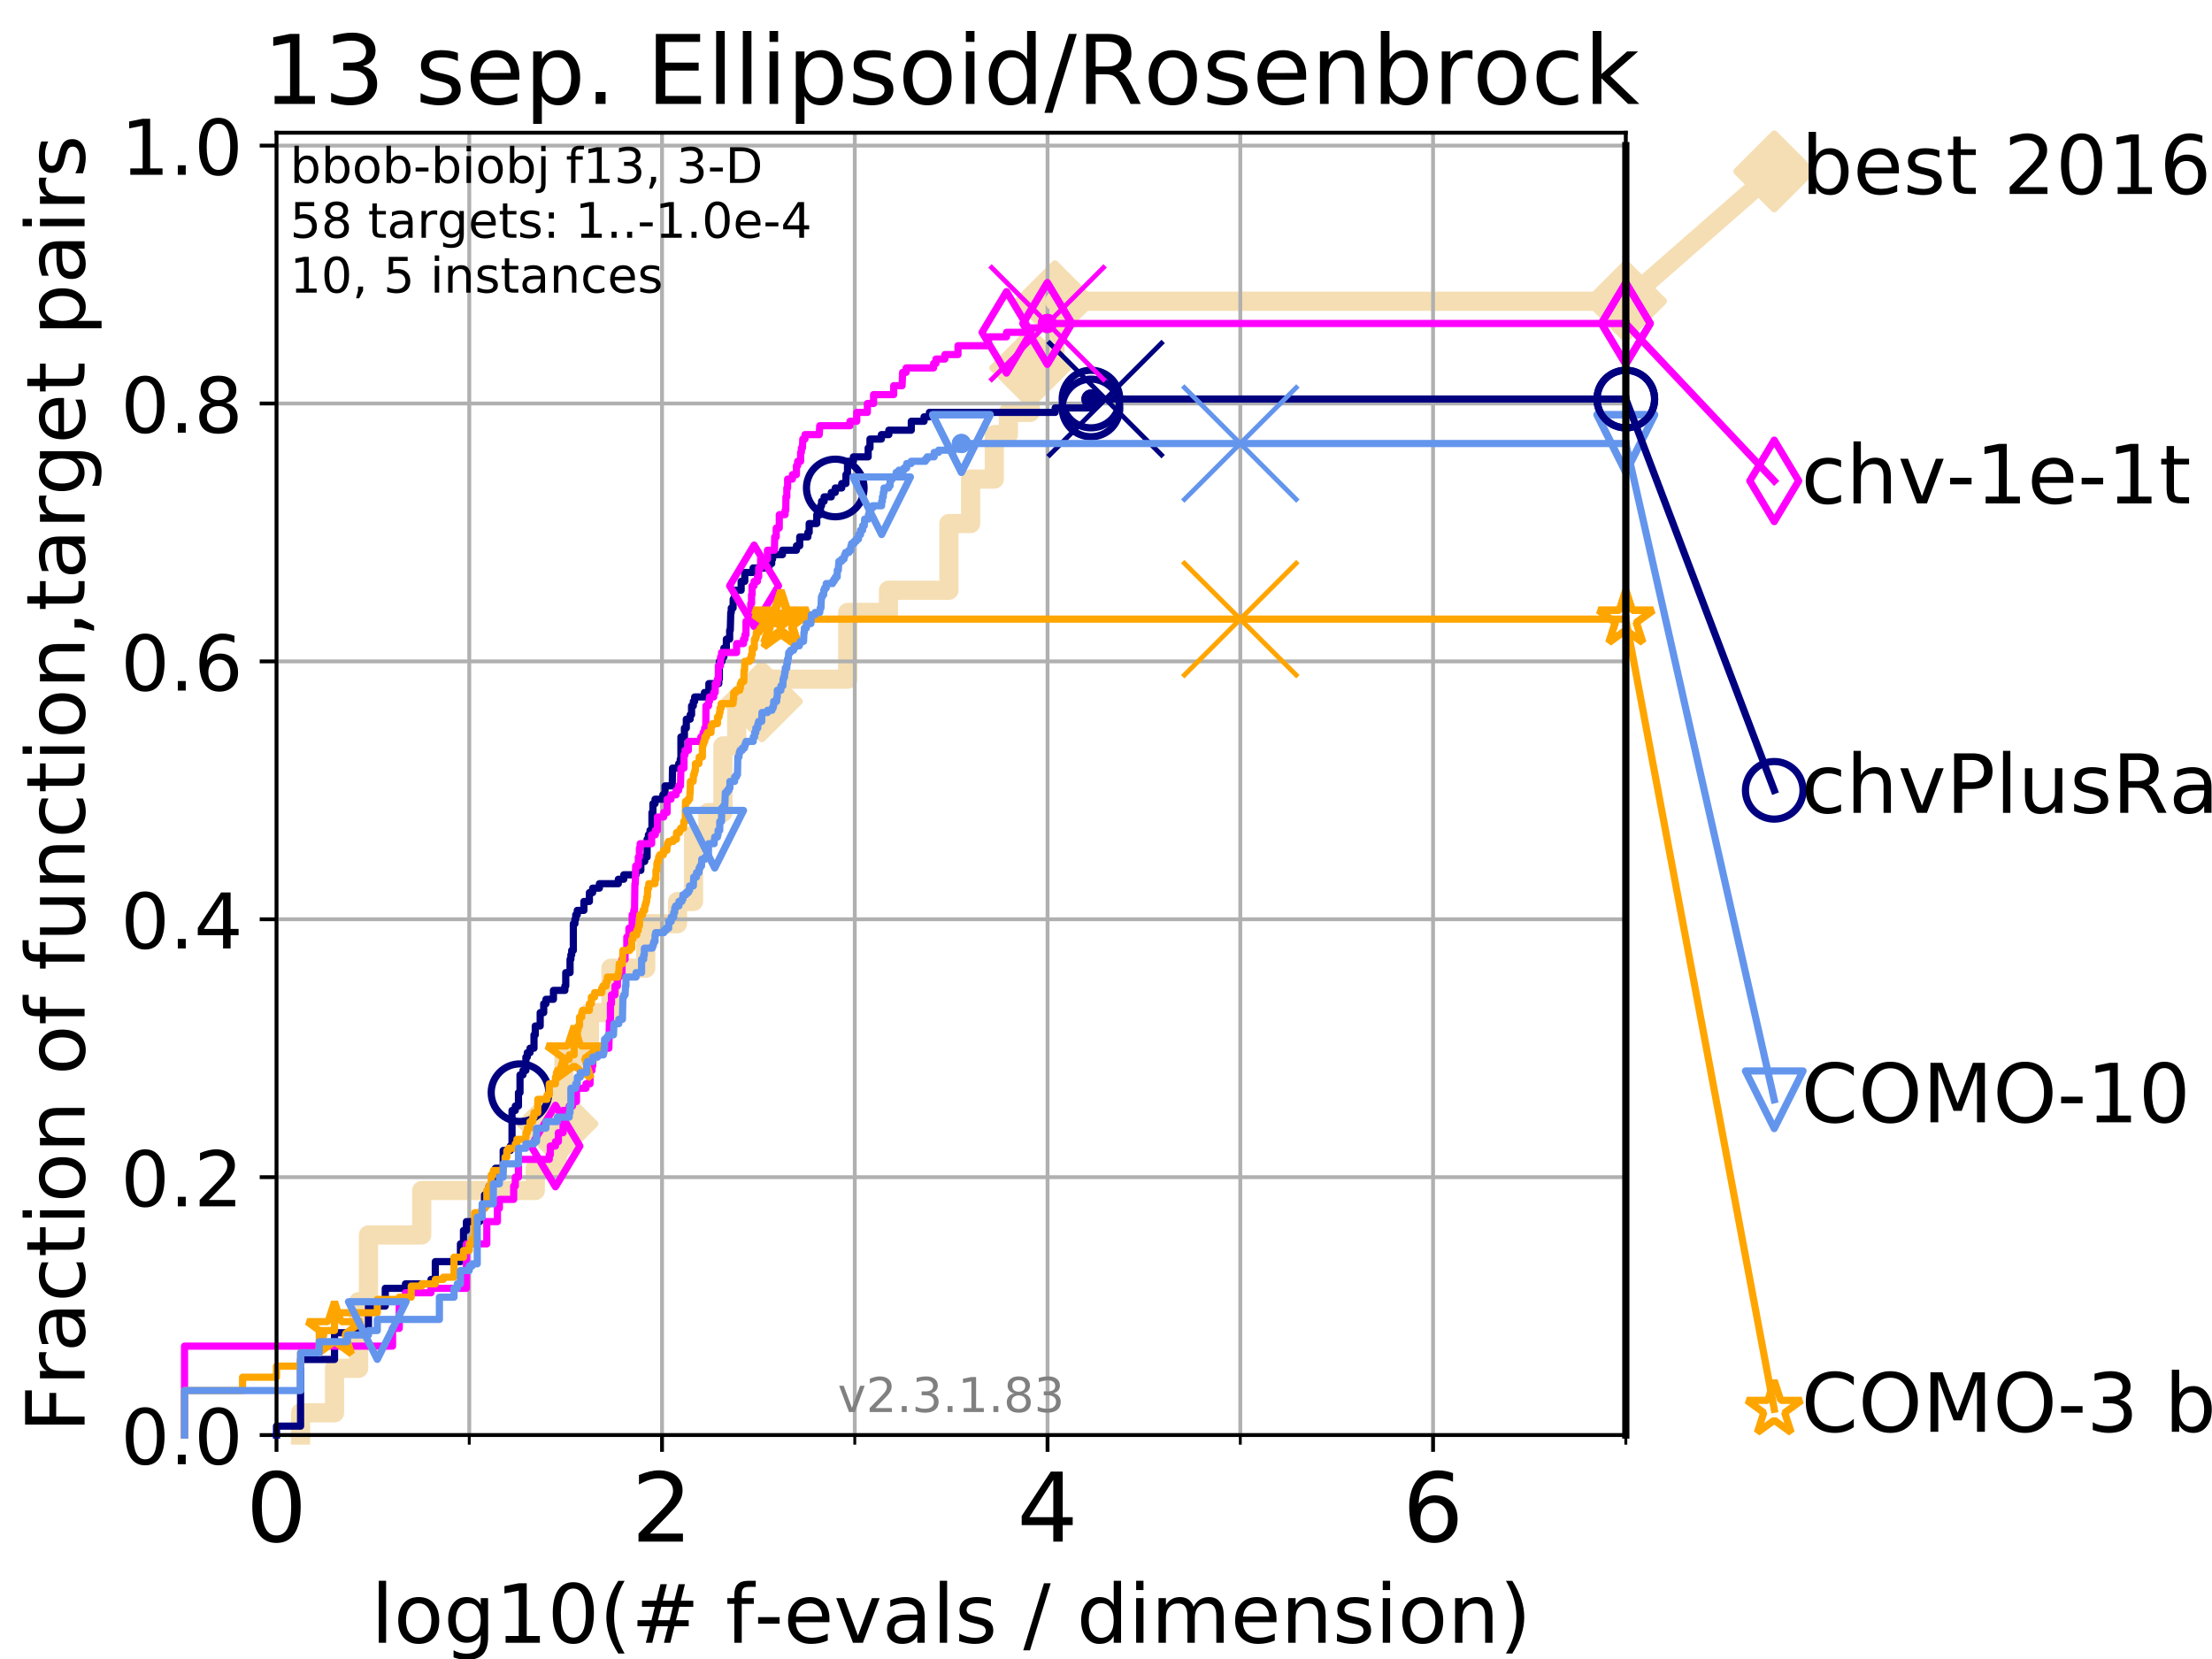 <?xml version="1.0" encoding="utf-8" standalone="no"?>
<!DOCTYPE svg PUBLIC "-//W3C//DTD SVG 1.1//EN"
  "http://www.w3.org/Graphics/SVG/1.1/DTD/svg11.dtd">
<!-- Created with matplotlib (https://matplotlib.org/) -->
<svg height="345.6pt" version="1.1" viewBox="0 0 460.8 345.6" width="460.8pt" xmlns="http://www.w3.org/2000/svg" xmlns:xlink="http://www.w3.org/1999/xlink">
 <defs>
  <style type="text/css">
*{stroke-linecap:butt;stroke-linejoin:round;}
  </style>
 </defs>
 <g id="figure_1">
  <g id="patch_1">
   <path d="M 0 345.6 
L 460.8 345.6 
L 460.8 0 
L 0 0 
z
" style="fill:#ffffff;"/>
  </g>
  <g id="axes_1">
   <g id="patch_2">
    <path d="M 57.6 298.944 
L 338.688 298.944 
L 338.688 27.648 
L 57.6 27.648 
z
" style="fill:#ffffff;"/>
   </g>
   <g id="line2d_1">
    <path d="M 62.617 298.944 
L 62.617 294.313 
L 69.688 294.313 
L 69.688 285.05 
L 74.705 285.05 
L 74.705 271.157 
L 76.759 271.157 
L 76.759 257.263 
L 87.85 257.263 
L 87.85 248.001 
L 111.506 248.001 
L 111.506 243.37 
L 116.122 243.37 
L 116.122 234.107 
L 117.486 234.107 
L 117.486 220.214 
L 122.782 220.214 
L 122.782 210.951 
L 127.272 210.951 
L 127.272 201.689 
L 134.521 201.689 
L 134.521 192.426 
L 141.139 192.426 
L 141.139 187.795 
L 144.471 187.795 
L 144.471 173.901 
L 147.47 173.901 
L 147.47 169.27 
L 150.599 169.27 
L 150.599 155.377 
L 153.467 155.377 
L 153.467 146.114 
L 158.714 146.114 
L 158.714 141.483 
L 176.6 141.483 
L 176.6 127.589 
L 185.091 127.589 
L 185.091 122.958 
L 197.677 122.958 
L 197.677 109.065 
L 202.197 109.065 
L 202.197 99.802 
L 207.132 99.802 
L 207.132 90.54 
L 210.062 90.54 
L 210.062 85.909 
L 214.609 85.909 
L 214.609 76.646 
L 219.76 76.646 
L 219.76 62.753 
L 338.688 62.753 
" style="fill:none;stroke:#f5deb3;stroke-linecap:square;stroke-width:4;"/>
   </g>
   <g id="line2d_2">
    <defs>
     <path d="M 0 7.778 
L 7.778 0 
L 0 -7.778 
L -7.778 0 
z
" id="m1bbea1dc1d" style="stroke:#f5deb3;stroke-linejoin:miter;stroke-width:1.5;"/>
    </defs>
    <g>
     <use style="fill:#f5deb3;stroke:#f5deb3;stroke-linejoin:miter;stroke-width:1.5;" x="116.122" xlink:href="#m1bbea1dc1d" y="234.107"/>
     <use style="fill:#f5deb3;stroke:#f5deb3;stroke-linejoin:miter;stroke-width:1.5;" x="158.714" xlink:href="#m1bbea1dc1d" y="146.114"/>
     <use style="fill:#f5deb3;stroke:#f5deb3;stroke-linejoin:miter;stroke-width:1.5;" x="214.609" xlink:href="#m1bbea1dc1d" y="76.646"/>
     <use style="fill:#f5deb3;stroke:#f5deb3;stroke-linejoin:miter;stroke-width:1.5;" x="219.76" xlink:href="#m1bbea1dc1d" y="62.753"/>
     <use style="fill:#f5deb3;stroke:#f5deb3;stroke-linejoin:miter;stroke-width:1.5;" x="338.688" xlink:href="#m1bbea1dc1d" y="62.753"/>
    </g>
   </g>
   <g id="line2d_3">
    <path style="fill:none;stroke:#f5deb3;stroke-linecap:square;stroke-width:4;"/>
    <g/>
   </g>
   <g id="line2d_4">
    <path d="M 338.688 62.753 
L 369.608 35.706 
" style="fill:none;stroke:#f5deb3;stroke-linecap:square;stroke-width:4;"/>
    <g>
     <use style="fill:#f5deb3;stroke:#f5deb3;stroke-linejoin:miter;stroke-width:1.5;" x="338.688" xlink:href="#m1bbea1dc1d" y="62.753"/>
     <use style="fill:#f5deb3;stroke:#f5deb3;stroke-linejoin:miter;stroke-width:1.5;" x="369.608" xlink:href="#m1bbea1dc1d" y="35.706"/>
    </g>
   </g>
   <g id="matplotlib.axis_1">
    <g id="xtick_1">
     <g id="line2d_5">
      <path clip-path="url(#pa716c715df)" d="M 57.6 298.944 
L 57.6 27.648 
" style="fill:none;stroke:#b0b0b0;stroke-linecap:square;stroke-width:0.8;"/>
     </g>
     <g id="line2d_6">
      <defs>
       <path d="M 0 0 
L 0 3.5 
" id="m996e8c9718" style="stroke:#000000;stroke-width:0.8;"/>
      </defs>
      <g>
       <use style="stroke:#000000;stroke-width:0.8;" x="57.6" xlink:href="#m996e8c9718" y="298.944"/>
      </g>
     </g>
     <g id="text_1">
      <!-- 0 -->
      <defs>
       <path d="M 31.781 66.406 
Q 24.172 66.406 20.328 58.906 
Q 16.5 51.422 16.5 36.375 
Q 16.5 21.391 20.328 13.891 
Q 24.172 6.391 31.781 6.391 
Q 39.453 6.391 43.281 13.891 
Q 47.125 21.391 47.125 36.375 
Q 47.125 51.422 43.281 58.906 
Q 39.453 66.406 31.781 66.406 
z
M 31.781 74.219 
Q 44.047 74.219 50.516 64.516 
Q 56.984 54.828 56.984 36.375 
Q 56.984 17.969 50.516 8.266 
Q 44.047 -1.422 31.781 -1.422 
Q 19.531 -1.422 13.062 8.266 
Q 6.594 17.969 6.594 36.375 
Q 6.594 54.828 13.062 64.516 
Q 19.531 74.219 31.781 74.219 
z
" id="DejaVuSans-48"/>
      </defs>
      <g transform="translate(51.237 321.141)scale(0.2 -0.2)">
       <use xlink:href="#DejaVuSans-48"/>
      </g>
     </g>
    </g>
    <g id="xtick_2">
     <g id="line2d_7">
      <path clip-path="url(#pa716c715df)" d="M 137.911 298.944 
L 137.911 27.648 
" style="fill:none;stroke:#b0b0b0;stroke-linecap:square;stroke-width:0.8;"/>
     </g>
     <g id="line2d_8">
      <g>
       <use style="stroke:#000000;stroke-width:0.8;" x="137.911" xlink:href="#m996e8c9718" y="298.944"/>
      </g>
     </g>
     <g id="text_2">
      <!-- 2 -->
      <defs>
       <path d="M 19.188 8.297 
L 53.609 8.297 
L 53.609 0 
L 7.328 0 
L 7.328 8.297 
Q 12.938 14.109 22.625 23.891 
Q 32.328 33.688 34.812 36.531 
Q 39.547 41.844 41.422 45.531 
Q 43.312 49.219 43.312 52.781 
Q 43.312 58.594 39.234 62.25 
Q 35.156 65.922 28.609 65.922 
Q 23.969 65.922 18.812 64.312 
Q 13.672 62.703 7.812 59.422 
L 7.812 69.391 
Q 13.766 71.781 18.938 73 
Q 24.125 74.219 28.422 74.219 
Q 39.75 74.219 46.484 68.547 
Q 53.219 62.891 53.219 53.422 
Q 53.219 48.922 51.531 44.891 
Q 49.859 40.875 45.406 35.406 
Q 44.188 33.984 37.641 27.219 
Q 31.109 20.453 19.188 8.297 
z
" id="DejaVuSans-50"/>
      </defs>
      <g transform="translate(131.548 321.141)scale(0.2 -0.2)">
       <use xlink:href="#DejaVuSans-50"/>
      </g>
     </g>
    </g>
    <g id="xtick_3">
     <g id="line2d_9">
      <path clip-path="url(#pa716c715df)" d="M 218.222 298.944 
L 218.222 27.648 
" style="fill:none;stroke:#b0b0b0;stroke-linecap:square;stroke-width:0.8;"/>
     </g>
     <g id="line2d_10">
      <g>
       <use style="stroke:#000000;stroke-width:0.8;" x="218.222" xlink:href="#m996e8c9718" y="298.944"/>
      </g>
     </g>
     <g id="text_3">
      <!-- 4 -->
      <defs>
       <path d="M 37.797 64.312 
L 12.891 25.391 
L 37.797 25.391 
z
M 35.203 72.906 
L 47.609 72.906 
L 47.609 25.391 
L 58.016 25.391 
L 58.016 17.188 
L 47.609 17.188 
L 47.609 0 
L 37.797 0 
L 37.797 17.188 
L 4.891 17.188 
L 4.891 26.703 
z
" id="DejaVuSans-52"/>
      </defs>
      <g transform="translate(211.859 321.141)scale(0.2 -0.2)">
       <use xlink:href="#DejaVuSans-52"/>
      </g>
     </g>
    </g>
    <g id="xtick_4">
     <g id="line2d_11">
      <path clip-path="url(#pa716c715df)" d="M 298.533 298.944 
L 298.533 27.648 
" style="fill:none;stroke:#b0b0b0;stroke-linecap:square;stroke-width:0.8;"/>
     </g>
     <g id="line2d_12">
      <g>
       <use style="stroke:#000000;stroke-width:0.8;" x="298.533" xlink:href="#m996e8c9718" y="298.944"/>
      </g>
     </g>
     <g id="text_4">
      <!-- 6 -->
      <defs>
       <path d="M 33.016 40.375 
Q 26.375 40.375 22.484 35.828 
Q 18.609 31.297 18.609 23.391 
Q 18.609 15.531 22.484 10.953 
Q 26.375 6.391 33.016 6.391 
Q 39.656 6.391 43.531 10.953 
Q 47.406 15.531 47.406 23.391 
Q 47.406 31.297 43.531 35.828 
Q 39.656 40.375 33.016 40.375 
z
M 52.594 71.297 
L 52.594 62.312 
Q 48.875 64.062 45.094 64.984 
Q 41.312 65.922 37.594 65.922 
Q 27.828 65.922 22.672 59.328 
Q 17.531 52.734 16.797 39.406 
Q 19.672 43.656 24.016 45.922 
Q 28.375 48.188 33.594 48.188 
Q 44.578 48.188 50.953 41.516 
Q 57.328 34.859 57.328 23.391 
Q 57.328 12.156 50.688 5.359 
Q 44.047 -1.422 33.016 -1.422 
Q 20.359 -1.422 13.672 8.266 
Q 6.984 17.969 6.984 36.375 
Q 6.984 53.656 15.188 63.938 
Q 23.391 74.219 37.203 74.219 
Q 40.922 74.219 44.703 73.484 
Q 48.484 72.75 52.594 71.297 
z
" id="DejaVuSans-54"/>
      </defs>
      <g transform="translate(292.17 321.141)scale(0.2 -0.2)">
       <use xlink:href="#DejaVuSans-54"/>
      </g>
     </g>
    </g>
    <g id="xtick_5">
     <g id="line2d_13">
      <path clip-path="url(#pa716c715df)" d="M 97.755 298.944 
L 97.755 27.648 
" style="fill:none;stroke:#b0b0b0;stroke-linecap:square;stroke-width:0.8;"/>
     </g>
     <g id="line2d_14">
      <defs>
       <path d="M 0 0 
L 0 2 
" id="m6f17dbf403" style="stroke:#000000;stroke-width:0.6;"/>
      </defs>
      <g>
       <use style="stroke:#000000;stroke-width:0.6;" x="97.755" xlink:href="#m6f17dbf403" y="298.944"/>
      </g>
     </g>
    </g>
    <g id="xtick_6">
     <g id="line2d_15">
      <path clip-path="url(#pa716c715df)" d="M 178.066 298.944 
L 178.066 27.648 
" style="fill:none;stroke:#b0b0b0;stroke-linecap:square;stroke-width:0.8;"/>
     </g>
     <g id="line2d_16">
      <g>
       <use style="stroke:#000000;stroke-width:0.6;" x="178.066" xlink:href="#m6f17dbf403" y="298.944"/>
      </g>
     </g>
    </g>
    <g id="xtick_7">
     <g id="line2d_17">
      <path clip-path="url(#pa716c715df)" d="M 258.377 298.944 
L 258.377 27.648 
" style="fill:none;stroke:#b0b0b0;stroke-linecap:square;stroke-width:0.8;"/>
     </g>
     <g id="line2d_18">
      <g>
       <use style="stroke:#000000;stroke-width:0.6;" x="258.377" xlink:href="#m6f17dbf403" y="298.944"/>
      </g>
     </g>
    </g>
    <g id="xtick_8">
     <g id="line2d_19">
      <path clip-path="url(#pa716c715df)" d="M 338.688 298.944 
L 338.688 27.648 
" style="fill:none;stroke:#b0b0b0;stroke-linecap:square;stroke-width:0.8;"/>
     </g>
     <g id="line2d_20">
      <g>
       <use style="stroke:#000000;stroke-width:0.6;" x="338.688" xlink:href="#m6f17dbf403" y="298.944"/>
      </g>
     </g>
    </g>
    <g id="text_5">
     <!-- log10(# f-evals / dimension) -->
     <defs>
      <path d="M 9.422 75.984 
L 18.406 75.984 
L 18.406 0 
L 9.422 0 
z
" id="DejaVuSans-108"/>
      <path d="M 30.609 48.391 
Q 23.391 48.391 19.188 42.75 
Q 14.984 37.109 14.984 27.297 
Q 14.984 17.484 19.156 11.844 
Q 23.344 6.203 30.609 6.203 
Q 37.797 6.203 41.984 11.859 
Q 46.188 17.531 46.188 27.297 
Q 46.188 37.016 41.984 42.703 
Q 37.797 48.391 30.609 48.391 
z
M 30.609 56 
Q 42.328 56 49.016 48.375 
Q 55.719 40.766 55.719 27.297 
Q 55.719 13.875 49.016 6.219 
Q 42.328 -1.422 30.609 -1.422 
Q 18.844 -1.422 12.172 6.219 
Q 5.516 13.875 5.516 27.297 
Q 5.516 40.766 12.172 48.375 
Q 18.844 56 30.609 56 
z
" id="DejaVuSans-111"/>
      <path d="M 45.406 27.984 
Q 45.406 37.75 41.375 43.109 
Q 37.359 48.484 30.078 48.484 
Q 22.859 48.484 18.828 43.109 
Q 14.797 37.75 14.797 27.984 
Q 14.797 18.266 18.828 12.891 
Q 22.859 7.516 30.078 7.516 
Q 37.359 7.516 41.375 12.891 
Q 45.406 18.266 45.406 27.984 
z
M 54.391 6.781 
Q 54.391 -7.172 48.188 -13.984 
Q 42 -20.797 29.203 -20.797 
Q 24.469 -20.797 20.266 -20.094 
Q 16.062 -19.391 12.109 -17.922 
L 12.109 -9.188 
Q 16.062 -11.328 19.922 -12.344 
Q 23.781 -13.375 27.781 -13.375 
Q 36.625 -13.375 41.016 -8.766 
Q 45.406 -4.156 45.406 5.172 
L 45.406 9.625 
Q 42.625 4.781 38.281 2.391 
Q 33.938 0 27.875 0 
Q 17.828 0 11.672 7.656 
Q 5.516 15.328 5.516 27.984 
Q 5.516 40.672 11.672 48.328 
Q 17.828 56 27.875 56 
Q 33.938 56 38.281 53.609 
Q 42.625 51.219 45.406 46.391 
L 45.406 54.688 
L 54.391 54.688 
z
" id="DejaVuSans-103"/>
      <path d="M 12.406 8.297 
L 28.516 8.297 
L 28.516 63.922 
L 10.984 60.406 
L 10.984 69.391 
L 28.422 72.906 
L 38.281 72.906 
L 38.281 8.297 
L 54.391 8.297 
L 54.391 0 
L 12.406 0 
z
" id="DejaVuSans-49"/>
      <path d="M 31 75.875 
Q 24.469 64.656 21.281 53.656 
Q 18.109 42.672 18.109 31.391 
Q 18.109 20.125 21.312 9.062 
Q 24.516 -2 31 -13.188 
L 23.188 -13.188 
Q 15.875 -1.703 12.234 9.375 
Q 8.594 20.453 8.594 31.391 
Q 8.594 42.281 12.203 53.312 
Q 15.828 64.359 23.188 75.875 
z
" id="DejaVuSans-40"/>
      <path d="M 51.125 44 
L 36.922 44 
L 32.812 27.688 
L 47.125 27.688 
z
M 43.797 71.781 
L 38.719 51.516 
L 52.984 51.516 
L 58.109 71.781 
L 65.922 71.781 
L 60.891 51.516 
L 76.125 51.516 
L 76.125 44 
L 58.984 44 
L 54.984 27.688 
L 70.516 27.688 
L 70.516 20.219 
L 53.078 20.219 
L 48 0 
L 40.188 0 
L 45.219 20.219 
L 30.906 20.219 
L 25.875 0 
L 18.016 0 
L 23.094 20.219 
L 7.719 20.219 
L 7.719 27.688 
L 24.906 27.688 
L 29 44 
L 13.281 44 
L 13.281 51.516 
L 30.906 51.516 
L 35.891 71.781 
z
" id="DejaVuSans-35"/>
      <path id="DejaVuSans-32"/>
      <path d="M 37.109 75.984 
L 37.109 68.5 
L 28.516 68.5 
Q 23.688 68.5 21.797 66.547 
Q 19.922 64.594 19.922 59.516 
L 19.922 54.688 
L 34.719 54.688 
L 34.719 47.703 
L 19.922 47.703 
L 19.922 0 
L 10.891 0 
L 10.891 47.703 
L 2.297 47.703 
L 2.297 54.688 
L 10.891 54.688 
L 10.891 58.5 
Q 10.891 67.625 15.141 71.797 
Q 19.391 75.984 28.609 75.984 
z
" id="DejaVuSans-102"/>
      <path d="M 4.891 31.391 
L 31.203 31.391 
L 31.203 23.391 
L 4.891 23.391 
z
" id="DejaVuSans-45"/>
      <path d="M 56.203 29.594 
L 56.203 25.203 
L 14.891 25.203 
Q 15.484 15.922 20.484 11.062 
Q 25.484 6.203 34.422 6.203 
Q 39.594 6.203 44.453 7.469 
Q 49.312 8.734 54.109 11.281 
L 54.109 2.781 
Q 49.266 0.734 44.188 -0.344 
Q 39.109 -1.422 33.891 -1.422 
Q 20.797 -1.422 13.156 6.188 
Q 5.516 13.812 5.516 26.812 
Q 5.516 40.234 12.766 48.109 
Q 20.016 56 32.328 56 
Q 43.359 56 49.781 48.891 
Q 56.203 41.797 56.203 29.594 
z
M 47.219 32.234 
Q 47.125 39.594 43.094 43.984 
Q 39.062 48.391 32.422 48.391 
Q 24.906 48.391 20.391 44.141 
Q 15.875 39.891 15.188 32.172 
z
" id="DejaVuSans-101"/>
      <path d="M 2.984 54.688 
L 12.5 54.688 
L 29.594 8.797 
L 46.688 54.688 
L 56.203 54.688 
L 35.688 0 
L 23.484 0 
z
" id="DejaVuSans-118"/>
      <path d="M 34.281 27.484 
Q 23.391 27.484 19.188 25 
Q 14.984 22.516 14.984 16.5 
Q 14.984 11.719 18.141 8.906 
Q 21.297 6.109 26.703 6.109 
Q 34.188 6.109 38.703 11.406 
Q 43.219 16.703 43.219 25.484 
L 43.219 27.484 
z
M 52.203 31.203 
L 52.203 0 
L 43.219 0 
L 43.219 8.297 
Q 40.141 3.328 35.547 0.953 
Q 30.953 -1.422 24.312 -1.422 
Q 15.922 -1.422 10.953 3.297 
Q 6 8.016 6 15.922 
Q 6 25.141 12.172 29.828 
Q 18.359 34.516 30.609 34.516 
L 43.219 34.516 
L 43.219 35.406 
Q 43.219 41.609 39.141 45 
Q 35.062 48.391 27.688 48.391 
Q 23 48.391 18.547 47.266 
Q 14.109 46.141 10.016 43.891 
L 10.016 52.203 
Q 14.938 54.109 19.578 55.047 
Q 24.219 56 28.609 56 
Q 40.484 56 46.344 49.844 
Q 52.203 43.703 52.203 31.203 
z
" id="DejaVuSans-97"/>
      <path d="M 44.281 53.078 
L 44.281 44.578 
Q 40.484 46.531 36.375 47.5 
Q 32.281 48.484 27.875 48.484 
Q 21.188 48.484 17.844 46.438 
Q 14.5 44.391 14.5 40.281 
Q 14.5 37.156 16.891 35.375 
Q 19.281 33.594 26.516 31.984 
L 29.594 31.297 
Q 39.156 29.25 43.188 25.516 
Q 47.219 21.781 47.219 15.094 
Q 47.219 7.469 41.188 3.016 
Q 35.156 -1.422 24.609 -1.422 
Q 20.219 -1.422 15.453 -0.562 
Q 10.688 0.297 5.422 2 
L 5.422 11.281 
Q 10.406 8.688 15.234 7.391 
Q 20.062 6.109 24.812 6.109 
Q 31.156 6.109 34.562 8.281 
Q 37.984 10.453 37.984 14.406 
Q 37.984 18.062 35.516 20.016 
Q 33.062 21.969 24.703 23.781 
L 21.578 24.516 
Q 13.234 26.266 9.516 29.906 
Q 5.812 33.547 5.812 39.891 
Q 5.812 47.609 11.281 51.797 
Q 16.75 56 26.812 56 
Q 31.781 56 36.172 55.266 
Q 40.578 54.547 44.281 53.078 
z
" id="DejaVuSans-115"/>
      <path d="M 25.391 72.906 
L 33.688 72.906 
L 8.297 -9.281 
L 0 -9.281 
z
" id="DejaVuSans-47"/>
      <path d="M 45.406 46.391 
L 45.406 75.984 
L 54.391 75.984 
L 54.391 0 
L 45.406 0 
L 45.406 8.203 
Q 42.578 3.328 38.25 0.953 
Q 33.938 -1.422 27.875 -1.422 
Q 17.969 -1.422 11.734 6.484 
Q 5.516 14.406 5.516 27.297 
Q 5.516 40.188 11.734 48.094 
Q 17.969 56 27.875 56 
Q 33.938 56 38.25 53.625 
Q 42.578 51.266 45.406 46.391 
z
M 14.797 27.297 
Q 14.797 17.391 18.875 11.75 
Q 22.953 6.109 30.078 6.109 
Q 37.203 6.109 41.297 11.75 
Q 45.406 17.391 45.406 27.297 
Q 45.406 37.203 41.297 42.844 
Q 37.203 48.484 30.078 48.484 
Q 22.953 48.484 18.875 42.844 
Q 14.797 37.203 14.797 27.297 
z
" id="DejaVuSans-100"/>
      <path d="M 9.422 54.688 
L 18.406 54.688 
L 18.406 0 
L 9.422 0 
z
M 9.422 75.984 
L 18.406 75.984 
L 18.406 64.594 
L 9.422 64.594 
z
" id="DejaVuSans-105"/>
      <path d="M 52 44.188 
Q 55.375 50.25 60.062 53.125 
Q 64.75 56 71.094 56 
Q 79.641 56 84.281 50.016 
Q 88.922 44.047 88.922 33.016 
L 88.922 0 
L 79.891 0 
L 79.891 32.719 
Q 79.891 40.578 77.094 44.375 
Q 74.312 48.188 68.609 48.188 
Q 61.625 48.188 57.562 43.547 
Q 53.516 38.922 53.516 30.906 
L 53.516 0 
L 44.484 0 
L 44.484 32.719 
Q 44.484 40.625 41.703 44.406 
Q 38.922 48.188 33.109 48.188 
Q 26.219 48.188 22.156 43.531 
Q 18.109 38.875 18.109 30.906 
L 18.109 0 
L 9.078 0 
L 9.078 54.688 
L 18.109 54.688 
L 18.109 46.188 
Q 21.188 51.219 25.484 53.609 
Q 29.781 56 35.688 56 
Q 41.656 56 45.828 52.969 
Q 50 49.953 52 44.188 
z
" id="DejaVuSans-109"/>
      <path d="M 54.891 33.016 
L 54.891 0 
L 45.906 0 
L 45.906 32.719 
Q 45.906 40.484 42.875 44.328 
Q 39.844 48.188 33.797 48.188 
Q 26.516 48.188 22.312 43.547 
Q 18.109 38.922 18.109 30.906 
L 18.109 0 
L 9.078 0 
L 9.078 54.688 
L 18.109 54.688 
L 18.109 46.188 
Q 21.344 51.125 25.703 53.562 
Q 30.078 56 35.797 56 
Q 45.219 56 50.047 50.172 
Q 54.891 44.344 54.891 33.016 
z
" id="DejaVuSans-110"/>
      <path d="M 8.016 75.875 
L 15.828 75.875 
Q 23.141 64.359 26.781 53.312 
Q 30.422 42.281 30.422 31.391 
Q 30.422 20.453 26.781 9.375 
Q 23.141 -1.703 15.828 -13.188 
L 8.016 -13.188 
Q 14.5 -2 17.703 9.062 
Q 20.906 20.125 20.906 31.391 
Q 20.906 42.672 17.703 53.656 
Q 14.5 64.656 8.016 75.875 
z
" id="DejaVuSans-41"/>
     </defs>
     <g transform="translate(77.303 342.218)scale(0.17 -0.17)">
      <use xlink:href="#DejaVuSans-108"/>
      <use x="27.783" xlink:href="#DejaVuSans-111"/>
      <use x="88.965" xlink:href="#DejaVuSans-103"/>
      <use x="152.441" xlink:href="#DejaVuSans-49"/>
      <use x="216.064" xlink:href="#DejaVuSans-48"/>
      <use x="279.688" xlink:href="#DejaVuSans-40"/>
      <use x="318.701" xlink:href="#DejaVuSans-35"/>
      <use x="402.49" xlink:href="#DejaVuSans-32"/>
      <use x="434.277" xlink:href="#DejaVuSans-102"/>
      <use x="469.404" xlink:href="#DejaVuSans-45"/>
      <use x="505.488" xlink:href="#DejaVuSans-101"/>
      <use x="567.012" xlink:href="#DejaVuSans-118"/>
      <use x="626.191" xlink:href="#DejaVuSans-97"/>
      <use x="687.471" xlink:href="#DejaVuSans-108"/>
      <use x="715.254" xlink:href="#DejaVuSans-115"/>
      <use x="767.354" xlink:href="#DejaVuSans-32"/>
      <use x="799.141" xlink:href="#DejaVuSans-47"/>
      <use x="832.832" xlink:href="#DejaVuSans-32"/>
      <use x="864.619" xlink:href="#DejaVuSans-100"/>
      <use x="928.096" xlink:href="#DejaVuSans-105"/>
      <use x="955.879" xlink:href="#DejaVuSans-109"/>
      <use x="1053.291" xlink:href="#DejaVuSans-101"/>
      <use x="1114.814" xlink:href="#DejaVuSans-110"/>
      <use x="1178.193" xlink:href="#DejaVuSans-115"/>
      <use x="1230.293" xlink:href="#DejaVuSans-105"/>
      <use x="1258.076" xlink:href="#DejaVuSans-111"/>
      <use x="1319.258" xlink:href="#DejaVuSans-110"/>
      <use x="1382.637" xlink:href="#DejaVuSans-41"/>
     </g>
    </g>
   </g>
   <g id="matplotlib.axis_2">
    <g id="ytick_1">
     <g id="line2d_21">
      <path clip-path="url(#pa716c715df)" d="M 57.6 298.944 
L 338.688 298.944 
" style="fill:none;stroke:#b0b0b0;stroke-linecap:square;stroke-width:0.8;"/>
     </g>
     <g id="line2d_22">
      <defs>
       <path d="M 0 0 
L -3.5 0 
" id="m5828dcfe2c" style="stroke:#000000;stroke-width:0.8;"/>
      </defs>
      <g>
       <use style="stroke:#000000;stroke-width:0.8;" x="57.6" xlink:href="#m5828dcfe2c" y="298.944"/>
      </g>
     </g>
     <g id="text_6">
      <!-- 0.0 -->
      <defs>
       <path d="M 10.688 12.406 
L 21 12.406 
L 21 0 
L 10.688 0 
z
" id="DejaVuSans-46"/>
      </defs>
      <g transform="translate(25.155 305.023)scale(0.16 -0.16)">
       <use xlink:href="#DejaVuSans-48"/>
       <use x="63.623" xlink:href="#DejaVuSans-46"/>
       <use x="95.41" xlink:href="#DejaVuSans-48"/>
      </g>
     </g>
    </g>
    <g id="ytick_2">
     <g id="line2d_23">
      <path clip-path="url(#pa716c715df)" d="M 57.6 245.222 
L 338.688 245.222 
" style="fill:none;stroke:#b0b0b0;stroke-linecap:square;stroke-width:0.8;"/>
     </g>
     <g id="line2d_24">
      <g>
       <use style="stroke:#000000;stroke-width:0.8;" x="57.6" xlink:href="#m5828dcfe2c" y="245.222"/>
      </g>
     </g>
     <g id="text_7">
      <!-- 0.2 -->
      <g transform="translate(25.155 251.301)scale(0.16 -0.16)">
       <use xlink:href="#DejaVuSans-48"/>
       <use x="63.623" xlink:href="#DejaVuSans-46"/>
       <use x="95.41" xlink:href="#DejaVuSans-50"/>
      </g>
     </g>
    </g>
    <g id="ytick_3">
     <g id="line2d_25">
      <path clip-path="url(#pa716c715df)" d="M 57.6 191.5 
L 338.688 191.5 
" style="fill:none;stroke:#b0b0b0;stroke-linecap:square;stroke-width:0.8;"/>
     </g>
     <g id="line2d_26">
      <g>
       <use style="stroke:#000000;stroke-width:0.8;" x="57.6" xlink:href="#m5828dcfe2c" y="191.5"/>
      </g>
     </g>
     <g id="text_8">
      <!-- 0.4 -->
      <g transform="translate(25.155 197.579)scale(0.16 -0.16)">
       <use xlink:href="#DejaVuSans-48"/>
       <use x="63.623" xlink:href="#DejaVuSans-46"/>
       <use x="95.41" xlink:href="#DejaVuSans-52"/>
      </g>
     </g>
    </g>
    <g id="ytick_4">
     <g id="line2d_27">
      <path clip-path="url(#pa716c715df)" d="M 57.6 137.778 
L 338.688 137.778 
" style="fill:none;stroke:#b0b0b0;stroke-linecap:square;stroke-width:0.8;"/>
     </g>
     <g id="line2d_28">
      <g>
       <use style="stroke:#000000;stroke-width:0.8;" x="57.6" xlink:href="#m5828dcfe2c" y="137.778"/>
      </g>
     </g>
     <g id="text_9">
      <!-- 0.6 -->
      <g transform="translate(25.155 143.857)scale(0.16 -0.16)">
       <use xlink:href="#DejaVuSans-48"/>
       <use x="63.623" xlink:href="#DejaVuSans-46"/>
       <use x="95.41" xlink:href="#DejaVuSans-54"/>
      </g>
     </g>
    </g>
    <g id="ytick_5">
     <g id="line2d_29">
      <path clip-path="url(#pa716c715df)" d="M 57.6 84.056 
L 338.688 84.056 
" style="fill:none;stroke:#b0b0b0;stroke-linecap:square;stroke-width:0.8;"/>
     </g>
     <g id="line2d_30">
      <g>
       <use style="stroke:#000000;stroke-width:0.8;" x="57.6" xlink:href="#m5828dcfe2c" y="84.056"/>
      </g>
     </g>
     <g id="text_10">
      <!-- 0.8 -->
      <defs>
       <path d="M 31.781 34.625 
Q 24.75 34.625 20.719 30.859 
Q 16.703 27.094 16.703 20.516 
Q 16.703 13.922 20.719 10.156 
Q 24.75 6.391 31.781 6.391 
Q 38.812 6.391 42.859 10.172 
Q 46.922 13.969 46.922 20.516 
Q 46.922 27.094 42.891 30.859 
Q 38.875 34.625 31.781 34.625 
z
M 21.922 38.812 
Q 15.578 40.375 12.031 44.719 
Q 8.5 49.078 8.5 55.328 
Q 8.5 64.062 14.719 69.141 
Q 20.953 74.219 31.781 74.219 
Q 42.672 74.219 48.875 69.141 
Q 55.078 64.062 55.078 55.328 
Q 55.078 49.078 51.531 44.719 
Q 48 40.375 41.703 38.812 
Q 48.828 37.156 52.797 32.312 
Q 56.781 27.484 56.781 20.516 
Q 56.781 9.906 50.312 4.234 
Q 43.844 -1.422 31.781 -1.422 
Q 19.734 -1.422 13.25 4.234 
Q 6.781 9.906 6.781 20.516 
Q 6.781 27.484 10.781 32.312 
Q 14.797 37.156 21.922 38.812 
z
M 18.312 54.391 
Q 18.312 48.734 21.844 45.562 
Q 25.391 42.391 31.781 42.391 
Q 38.141 42.391 41.719 45.562 
Q 45.312 48.734 45.312 54.391 
Q 45.312 60.062 41.719 63.234 
Q 38.141 66.406 31.781 66.406 
Q 25.391 66.406 21.844 63.234 
Q 18.312 60.062 18.312 54.391 
z
" id="DejaVuSans-56"/>
      </defs>
      <g transform="translate(25.155 90.135)scale(0.16 -0.16)">
       <use xlink:href="#DejaVuSans-48"/>
       <use x="63.623" xlink:href="#DejaVuSans-46"/>
       <use x="95.41" xlink:href="#DejaVuSans-56"/>
      </g>
     </g>
    </g>
    <g id="ytick_6">
     <g id="line2d_31">
      <path clip-path="url(#pa716c715df)" d="M 57.6 30.334 
L 338.688 30.334 
" style="fill:none;stroke:#b0b0b0;stroke-linecap:square;stroke-width:0.8;"/>
     </g>
     <g id="line2d_32">
      <g>
       <use style="stroke:#000000;stroke-width:0.8;" x="57.6" xlink:href="#m5828dcfe2c" y="30.334"/>
      </g>
     </g>
     <g id="text_11">
      <!-- 1.0 -->
      <g transform="translate(25.155 36.413)scale(0.16 -0.16)">
       <use xlink:href="#DejaVuSans-49"/>
       <use x="63.623" xlink:href="#DejaVuSans-46"/>
       <use x="95.41" xlink:href="#DejaVuSans-48"/>
      </g>
     </g>
    </g>
    <g id="text_12">
     <!-- Fraction of function,target pairs -->
     <defs>
      <path d="M 9.812 72.906 
L 51.703 72.906 
L 51.703 64.594 
L 19.672 64.594 
L 19.672 43.109 
L 48.578 43.109 
L 48.578 34.812 
L 19.672 34.812 
L 19.672 0 
L 9.812 0 
z
" id="DejaVuSans-70"/>
      <path d="M 41.109 46.297 
Q 39.594 47.172 37.812 47.578 
Q 36.031 48 33.891 48 
Q 26.266 48 22.188 43.047 
Q 18.109 38.094 18.109 28.812 
L 18.109 0 
L 9.078 0 
L 9.078 54.688 
L 18.109 54.688 
L 18.109 46.188 
Q 20.953 51.172 25.484 53.578 
Q 30.031 56 36.531 56 
Q 37.453 56 38.578 55.875 
Q 39.703 55.766 41.062 55.516 
z
" id="DejaVuSans-114"/>
      <path d="M 48.781 52.594 
L 48.781 44.188 
Q 44.969 46.297 41.141 47.344 
Q 37.312 48.391 33.406 48.391 
Q 24.656 48.391 19.812 42.844 
Q 14.984 37.312 14.984 27.297 
Q 14.984 17.281 19.812 11.734 
Q 24.656 6.203 33.406 6.203 
Q 37.312 6.203 41.141 7.25 
Q 44.969 8.297 48.781 10.406 
L 48.781 2.094 
Q 45.016 0.344 40.984 -0.531 
Q 36.969 -1.422 32.422 -1.422 
Q 20.062 -1.422 12.781 6.344 
Q 5.516 14.109 5.516 27.297 
Q 5.516 40.672 12.859 48.328 
Q 20.219 56 33.016 56 
Q 37.156 56 41.109 55.141 
Q 45.062 54.297 48.781 52.594 
z
" id="DejaVuSans-99"/>
      <path d="M 18.312 70.219 
L 18.312 54.688 
L 36.812 54.688 
L 36.812 47.703 
L 18.312 47.703 
L 18.312 18.016 
Q 18.312 11.328 20.141 9.422 
Q 21.969 7.516 27.594 7.516 
L 36.812 7.516 
L 36.812 0 
L 27.594 0 
Q 17.188 0 13.234 3.875 
Q 9.281 7.766 9.281 18.016 
L 9.281 47.703 
L 2.688 47.703 
L 2.688 54.688 
L 9.281 54.688 
L 9.281 70.219 
z
" id="DejaVuSans-116"/>
      <path d="M 8.5 21.578 
L 8.5 54.688 
L 17.484 54.688 
L 17.484 21.922 
Q 17.484 14.156 20.5 10.266 
Q 23.531 6.391 29.594 6.391 
Q 36.859 6.391 41.078 11.031 
Q 45.312 15.672 45.312 23.688 
L 45.312 54.688 
L 54.297 54.688 
L 54.297 0 
L 45.312 0 
L 45.312 8.406 
Q 42.047 3.422 37.719 1 
Q 33.406 -1.422 27.688 -1.422 
Q 18.266 -1.422 13.375 4.438 
Q 8.5 10.297 8.5 21.578 
z
M 31.109 56 
z
" id="DejaVuSans-117"/>
      <path d="M 11.719 12.406 
L 22.016 12.406 
L 22.016 4 
L 14.016 -11.625 
L 7.719 -11.625 
L 11.719 4 
z
" id="DejaVuSans-44"/>
      <path d="M 18.109 8.203 
L 18.109 -20.797 
L 9.078 -20.797 
L 9.078 54.688 
L 18.109 54.688 
L 18.109 46.391 
Q 20.953 51.266 25.266 53.625 
Q 29.594 56 35.594 56 
Q 45.562 56 51.781 48.094 
Q 58.016 40.188 58.016 27.297 
Q 58.016 14.406 51.781 6.484 
Q 45.562 -1.422 35.594 -1.422 
Q 29.594 -1.422 25.266 0.953 
Q 20.953 3.328 18.109 8.203 
z
M 48.688 27.297 
Q 48.688 37.203 44.609 42.844 
Q 40.531 48.484 33.406 48.484 
Q 26.266 48.484 22.188 42.844 
Q 18.109 37.203 18.109 27.297 
Q 18.109 17.391 22.188 11.75 
Q 26.266 6.109 33.406 6.109 
Q 40.531 6.109 44.609 11.75 
Q 48.688 17.391 48.688 27.297 
z
" id="DejaVuSans-112"/>
     </defs>
     <g transform="translate(17.62 298.435)rotate(-90)scale(0.17 -0.17)">
      <use xlink:href="#DejaVuSans-70"/>
      <use x="57.41" xlink:href="#DejaVuSans-114"/>
      <use x="98.523" xlink:href="#DejaVuSans-97"/>
      <use x="159.803" xlink:href="#DejaVuSans-99"/>
      <use x="214.783" xlink:href="#DejaVuSans-116"/>
      <use x="253.992" xlink:href="#DejaVuSans-105"/>
      <use x="281.775" xlink:href="#DejaVuSans-111"/>
      <use x="342.957" xlink:href="#DejaVuSans-110"/>
      <use x="406.336" xlink:href="#DejaVuSans-32"/>
      <use x="438.123" xlink:href="#DejaVuSans-111"/>
      <use x="499.305" xlink:href="#DejaVuSans-102"/>
      <use x="534.51" xlink:href="#DejaVuSans-32"/>
      <use x="566.297" xlink:href="#DejaVuSans-102"/>
      <use x="601.502" xlink:href="#DejaVuSans-117"/>
      <use x="664.881" xlink:href="#DejaVuSans-110"/>
      <use x="728.26" xlink:href="#DejaVuSans-99"/>
      <use x="783.24" xlink:href="#DejaVuSans-116"/>
      <use x="822.449" xlink:href="#DejaVuSans-105"/>
      <use x="850.232" xlink:href="#DejaVuSans-111"/>
      <use x="911.414" xlink:href="#DejaVuSans-110"/>
      <use x="974.793" xlink:href="#DejaVuSans-44"/>
      <use x="1006.58" xlink:href="#DejaVuSans-116"/>
      <use x="1045.789" xlink:href="#DejaVuSans-97"/>
      <use x="1107.068" xlink:href="#DejaVuSans-114"/>
      <use x="1148.166" xlink:href="#DejaVuSans-103"/>
      <use x="1211.643" xlink:href="#DejaVuSans-101"/>
      <use x="1273.166" xlink:href="#DejaVuSans-116"/>
      <use x="1312.375" xlink:href="#DejaVuSans-32"/>
      <use x="1344.162" xlink:href="#DejaVuSans-112"/>
      <use x="1407.639" xlink:href="#DejaVuSans-97"/>
      <use x="1468.918" xlink:href="#DejaVuSans-105"/>
      <use x="1496.701" xlink:href="#DejaVuSans-114"/>
      <use x="1537.814" xlink:href="#DejaVuSans-115"/>
     </g>
    </g>
   </g>
   <g id="line2d_33">
    <defs>
     <path d="M 0 1.5 
C 0.398 1.5 0.779 1.342 1.061 1.061 
C 1.342 0.779 1.5 0.398 1.5 0 
C 1.5 -0.398 1.342 -0.779 1.061 -1.061 
C 0.779 -1.342 0.398 -1.5 0 -1.5 
C -0.398 -1.5 -0.779 -1.342 -1.061 -1.061 
C -1.342 -0.779 -1.5 -0.398 -1.5 0 
C -1.5 0.398 -1.342 0.779 -1.061 1.061 
C -0.779 1.342 -0.398 1.5 0 1.5 
z
" id="m7e61df781c" style="stroke:#f5deb3;"/>
    </defs>
    <g>
     <use style="fill:#f5deb3;stroke:#f5deb3;" x="219.76" xlink:href="#m7e61df781c" y="62.753"/>
     <use style="fill:#f5deb3;stroke:#f5deb3;" x="219.76" xlink:href="#m7e61df781c" y="62.753"/>
    </g>
   </g>
   <g id="line2d_34">
    <defs>
     <path d="M 0 1.5 
C 0.398 1.5 0.779 1.342 1.061 1.061 
C 1.342 0.779 1.5 0.398 1.5 0 
C 1.5 -0.398 1.342 -0.779 1.061 -1.061 
C 0.779 -1.342 0.398 -1.5 0 -1.5 
C -0.398 -1.5 -0.779 -1.342 -1.061 -1.061 
C -1.342 -0.779 -1.5 -0.398 -1.5 0 
C -1.5 0.398 -1.342 0.779 -1.061 1.061 
C -0.779 1.342 -0.398 1.5 0 1.5 
z
" id="m10ad2832a1" style="stroke:#000080;"/>
    </defs>
    <g>
     <use style="fill:#000080;stroke:#000080;" x="227.271" xlink:href="#m10ad2832a1" y="83.13"/>
     <use style="fill:#000080;stroke:#000080;" x="227.271" xlink:href="#m10ad2832a1" y="83.13"/>
    </g>
   </g>
   <g id="line2d_35">
    <path d="M 57.6 298.944 
L 57.6 297.092 
L 62.617 297.092 
L 62.617 283.198 
L 69.688 283.198 
L 69.688 277.64 
L 76.759 277.64 
L 76.759 272.083 
L 80.259 272.083 
L 80.259 268.378 
L 84.464 268.378 
L 84.464 267.452 
L 89.79 267.452 
L 89.79 266.526 
L 90.684 266.526 
L 90.684 262.821 
L 95.918 262.821 
L 95.918 259.116 
L 96.552 259.116 
L 96.552 256.337 
L 97.164 256.337 
L 97.164 254.484 
L 99.938 254.484 
L 99.938 253.558 
L 100.444 253.558 
L 100.444 251.706 
L 100.935 251.706 
L 100.935 248.927 
L 101.878 248.927 
L 101.878 247.075 
L 102.772 247.075 
L 102.772 245.222 
L 103.203 245.222 
L 103.203 243.37 
L 104.826 243.37 
L 104.826 239.665 
L 106.312 239.665 
L 106.312 238.738 
L 106.664 238.738 
L 106.664 231.328 
L 107.348 231.328 
L 107.348 230.402 
L 108.006 230.402 
L 108.006 227.623 
L 108.326 227.623 
L 108.326 223.918 
L 108.949 223.918 
L 108.949 222.992 
L 109.55 222.992 
L 109.55 220.214 
L 109.843 220.214 
L 109.843 219.287 
L 110.415 219.287 
L 110.415 218.361 
L 111.239 218.361 
L 111.239 215.582 
L 111.506 215.582 
L 111.506 213.73 
L 112.532 213.73 
L 112.532 210.951 
L 113.264 210.951 
L 113.264 209.099 
L 113.735 209.099 
L 113.735 208.172 
L 115.291 208.172 
L 115.291 206.32 
L 117.673 206.32 
L 117.673 205.394 
L 117.857 205.394 
L 117.857 202.615 
L 118.752 202.615 
L 118.752 199.836 
L 118.925 199.836 
L 118.925 198.91 
L 119.097 198.91 
L 119.097 197.984 
L 119.436 197.984 
L 119.436 192.426 
L 119.768 192.426 
L 119.768 191.5 
L 119.932 191.5 
L 119.932 190.574 
L 120.255 190.574 
L 120.255 189.648 
L 121.638 189.648 
L 121.638 187.795 
L 122.782 187.795 
L 122.782 185.943 
L 123.461 185.943 
L 123.461 185.016 
L 124.867 185.016 
L 124.867 184.09 
L 128.808 184.09 
L 128.808 183.164 
L 129.945 183.164 
L 129.945 182.238 
L 132.502 182.238 
L 132.502 181.311 
L 133.503 181.311 
L 133.503 179.459 
L 134.308 179.459 
L 134.308 178.533 
L 134.801 178.533 
L 134.801 174.828 
L 135.077 174.828 
L 135.077 173.901 
L 135.415 173.901 
L 135.415 172.975 
L 135.813 172.975 
L 135.813 169.27 
L 136.009 169.27 
L 136.009 167.418 
L 136.457 167.418 
L 136.457 166.492 
L 138.084 166.492 
L 138.084 165.565 
L 138.539 165.565 
L 138.539 163.713 
L 140.042 163.713 
L 140.094 160.008 
L 141.379 160.008 
L 141.379 159.082 
L 141.709 159.082 
L 141.709 158.155 
L 141.849 158.155 
L 141.849 153.524 
L 142.576 153.524 
L 142.576 151.672 
L 142.971 151.672 
L 142.971 149.819 
L 143.779 149.819 
L 143.779 148.893 
L 144.067 148.893 
L 144.067 147.04 
L 144.431 147.04 
L 144.431 146.114 
L 144.708 146.114 
L 144.708 145.188 
L 146.749 145.188 
L 146.749 144.262 
L 147.67 144.262 
L 147.67 142.409 
L 149.735 142.409 
L 149.735 141.483 
L 149.853 141.483 
L 149.853 137.778 
L 150.401 137.778 
L 150.401 136.852 
L 150.794 136.852 
L 150.794 134.999 
L 151.314 134.999 
L 151.314 133.147 
L 152.001 133.147 
L 152.001 131.294 
L 152.13 131.294 
L 152.233 127.589 
L 152.335 127.589 
L 152.335 126.663 
L 152.712 126.663 
L 152.737 124.811 
L 153.032 124.811 
L 153.032 122.958 
L 154.395 122.958 
L 154.395 121.106 
L 155.146 121.106 
L 155.146 119.253 
L 156.875 119.253 
L 156.875 118.327 
L 160.185 118.327 
L 160.185 117.401 
L 160.759 117.401 
L 160.759 116.475 
L 160.946 116.475 
L 160.946 115.548 
L 163.007 115.548 
L 163.007 114.622 
L 165.92 114.622 
L 165.92 113.696 
L 166.595 113.696 
L 166.595 111.843 
L 168.294 111.843 
L 168.294 110.917 
L 168.567 110.917 
L 168.567 109.065 
L 170.147 109.065 
L 170.147 107.212 
L 170.925 107.212 
L 170.925 105.36 
L 171.143 105.36 
L 171.143 104.433 
L 171.671 104.433 
L 171.671 103.507 
L 173.173 103.507 
L 173.173 102.581 
L 174 102.581 
L 174 101.655 
L 175.348 101.655 
L 175.348 100.728 
L 176.229 100.728 
L 176.229 98.876 
L 176.549 98.876 
L 176.549 97.023 
L 176.738 97.023 
L 176.738 96.097 
L 177.773 96.097 
L 177.773 95.171 
L 180.854 95.171 
L 180.854 93.318 
L 181.231 93.318 
L 181.231 91.466 
L 183.607 91.466 
L 183.607 90.54 
L 185.161 90.54 
L 185.161 89.614 
L 189.838 89.614 
L 189.838 87.761 
L 192.5 87.761 
L 192.5 86.835 
L 193.615 86.835 
L 193.615 85.909 
L 219.802 85.909 
L 219.802 84.982 
L 227.271 84.982 
L 227.271 83.13 
L 338.688 83.13 
L 338.688 83.13 
" style="fill:none;stroke:#000080;stroke-linecap:square;stroke-width:1.5;"/>
   </g>
   <g id="line2d_36">
    <defs>
     <path d="M 0 6 
C 1.591 6 3.117 5.368 4.243 4.243 
C 5.368 3.117 6 1.591 6 0 
C 6 -1.591 5.368 -3.117 4.243 -4.243 
C 3.117 -5.368 1.591 -6 0 -6 
C -1.591 -6 -3.117 -5.368 -4.243 -4.243 
C -5.368 -3.117 -6 -1.591 -6 0 
C -6 1.591 -5.368 3.117 -4.243 4.243 
C -3.117 5.368 -1.591 6 0 6 
z
" id="m49dcf43010" style="stroke:#000080;stroke-width:1.5;"/>
    </defs>
    <g>
     <use style="fill-opacity:0;stroke:#000080;stroke-width:1.5;" x="108.326" xlink:href="#m49dcf43010" y="227.623"/>
     <use style="fill-opacity:0;stroke:#000080;stroke-width:1.5;" x="174" xlink:href="#m49dcf43010" y="101.655"/>
     <use style="fill-opacity:0;stroke:#000080;stroke-width:1.5;" x="227.271" xlink:href="#m49dcf43010" y="84.982"/>
     <use style="fill-opacity:0;stroke:#000080;stroke-width:1.5;" x="227.271" xlink:href="#m49dcf43010" y="83.13"/>
     <use style="fill-opacity:0;stroke:#000080;stroke-width:1.5;" x="338.688" xlink:href="#m49dcf43010" y="83.13"/>
    </g>
   </g>
   <g id="line2d_37">
    <path style="fill:none;stroke:#000080;stroke-linecap:square;stroke-width:1.5;"/>
    <g/>
   </g>
   <g id="line2d_38">
    <path clip-path="url(#pa716c715df)" d="M 230.31 83.13 
" style="fill:none;stroke:#000080;stroke-linecap:square;stroke-width:1.5;"/>
    <defs>
     <path d="M -12 12 
L 12 -12 
M -12 -12 
L 12 12 
" id="m6a2f6a4ed3" style="stroke:#000080;"/>
    </defs>
    <g clip-path="url(#pa716c715df)">
     <use style="fill:#000080;stroke:#000080;" x="230.31" xlink:href="#m6a2f6a4ed3" y="83.13"/>
    </g>
   </g>
   <g id="line2d_39">
    <defs>
     <path d="M 0 1.5 
C 0.398 1.5 0.779 1.342 1.061 1.061 
C 1.342 0.779 1.5 0.398 1.5 0 
C 1.5 -0.398 1.342 -0.779 1.061 -1.061 
C 0.779 -1.342 0.398 -1.5 0 -1.5 
C -0.398 -1.5 -0.779 -1.342 -1.061 -1.061 
C -1.342 -0.779 -1.5 -0.398 -1.5 0 
C -1.5 0.398 -1.342 0.779 -1.061 1.061 
C -0.779 1.342 -0.398 1.5 0 1.5 
z
" id="me377fe02b2" style="stroke:#ff00ff;"/>
    </defs>
    <g>
     <use style="fill:#ff00ff;stroke:#ff00ff;" x="218.18" xlink:href="#me377fe02b2" y="67.384"/>
     <use style="fill:#ff00ff;stroke:#ff00ff;" x="218.18" xlink:href="#me377fe02b2" y="67.384"/>
    </g>
   </g>
   <g id="line2d_40">
    <path d="M 38.441 298.944 
L 38.441 280.419 
L 81.776 280.419 
L 81.776 276.714 
L 83.172 276.714 
L 83.172 271.157 
L 84.464 271.157 
L 84.464 269.304 
L 89.79 269.304 
L 89.79 268.378 
L 97.164 268.378 
L 97.164 259.116 
L 101.413 259.116 
L 101.413 254.484 
L 103.623 254.484 
L 103.623 251.706 
L 104.034 251.706 
L 104.034 249.853 
L 107.009 249.853 
L 107.009 247.075 
L 107.348 247.075 
L 107.348 245.222 
L 108.006 245.222 
L 108.006 241.517 
L 114.419 241.517 
L 114.419 240.591 
L 114.641 240.591 
L 114.641 238.738 
L 115.711 238.738 
L 115.711 237.812 
L 116.323 237.812 
L 116.323 235.96 
L 117.298 235.96 
L 117.298 231.328 
L 118.577 231.328 
L 118.577 230.402 
L 119.267 230.402 
L 119.267 229.476 
L 120.094 229.476 
L 120.094 226.697 
L 122.076 226.697 
L 122.076 225.771 
L 122.92 225.771 
L 122.92 222.992 
L 123.327 222.992 
L 123.327 222.066 
L 123.461 222.066 
L 123.461 219.287 
L 124.369 219.287 
L 124.369 218.361 
L 126.839 218.361 
L 126.948 212.804 
L 127.165 212.804 
L 127.165 209.099 
L 127.379 209.099 
L 127.379 207.246 
L 128.108 207.246 
L 128.108 205.394 
L 128.611 205.394 
L 128.611 203.541 
L 129.002 203.541 
L 129.002 202.615 
L 129.574 202.615 
L 129.574 199.836 
L 130.219 199.836 
L 130.219 197.984 
L 130.576 197.984 
L 130.576 195.205 
L 131.013 195.205 
L 131.013 193.353 
L 131.691 193.353 
L 131.691 190.574 
L 132.02 190.574 
L 132.02 189.648 
L 132.182 189.648 
L 132.263 184.09 
L 132.343 184.09 
L 132.423 180.385 
L 132.971 180.385 
L 132.971 178.533 
L 133.201 178.533 
L 133.201 176.68 
L 133.353 176.68 
L 133.353 175.754 
L 135.747 175.754 
L 135.747 173.901 
L 136.52 173.901 
L 136.52 172.975 
L 136.955 172.975 
L 136.955 170.196 
L 138.256 170.196 
L 138.256 169.27 
L 138.982 169.27 
L 138.982 166.492 
L 139.783 166.492 
L 139.783 165.565 
L 140.847 165.565 
L 140.847 164.639 
L 141.379 164.639 
L 141.379 163.713 
L 141.756 163.713 
L 141.849 160.008 
L 142.486 160.008 
L 142.486 157.229 
L 142.708 157.229 
L 142.708 156.303 
L 143.401 156.303 
L 143.401 154.45 
L 145.998 154.45 
L 145.998 153.524 
L 146.467 153.524 
L 146.467 152.598 
L 146.784 152.598 
L 146.784 151.672 
L 147.027 151.672 
L 147.062 147.04 
L 147.604 147.04 
L 147.604 146.114 
L 147.803 146.114 
L 147.803 145.188 
L 148.671 145.188 
L 148.671 144.262 
L 148.982 144.262 
L 148.982 142.409 
L 149.438 142.409 
L 149.438 141.483 
L 149.647 141.483 
L 149.647 138.704 
L 150.086 138.704 
L 150.115 136.852 
L 150.316 136.852 
L 150.316 135.926 
L 153.443 135.926 
L 153.443 134.073 
L 154.885 134.073 
L 154.885 133.147 
L 155.189 133.147 
L 155.189 132.221 
L 155.404 132.221 
L 155.404 129.442 
L 156.053 129.442 
L 156.053 127.589 
L 156.398 127.589 
L 156.398 125.737 
L 156.559 125.737 
L 156.559 123.884 
L 156.678 123.884 
L 156.678 122.032 
L 157.089 122.032 
L 157.089 121.106 
L 157.791 121.106 
L 157.791 120.179 
L 158.049 120.179 
L 158.049 118.327 
L 158.448 118.327 
L 158.448 116.475 
L 159.874 116.475 
L 159.874 114.622 
L 161.329 114.622 
L 161.39 111.843 
L 161.705 111.843 
L 161.705 109.991 
L 162.332 109.991 
L 162.346 107.212 
L 163.55 107.212 
L 163.55 106.286 
L 163.696 106.286 
L 163.723 103.507 
L 163.907 103.507 
L 163.907 101.655 
L 164.076 101.655 
L 164.076 99.802 
L 165.072 99.802 
L 165.072 98.876 
L 165.908 98.876 
L 165.908 97.023 
L 166.163 97.023 
L 166.163 96.097 
L 166.785 96.097 
L 166.785 94.245 
L 166.94 94.245 
L 166.94 93.318 
L 167.169 93.318 
L 167.234 91.466 
L 167.693 91.466 
L 167.693 90.54 
L 170.67 90.54 
L 170.767 88.687 
L 177.067 88.687 
L 177.067 87.761 
L 178.48 87.761 
L 178.48 85.909 
L 180.69 85.909 
L 180.69 84.056 
L 181.981 84.056 
L 181.981 82.204 
L 186.172 82.204 
L 186.172 80.351 
L 187.925 80.351 
L 188.03 77.572 
L 188.77 77.572 
L 188.77 76.646 
L 194.484 76.646 
L 194.484 75.72 
L 194.974 75.72 
L 194.974 74.794 
L 196.833 74.794 
L 196.833 73.867 
L 199.571 73.867 
L 199.571 72.015 
L 205.923 72.015 
L 205.923 70.162 
L 209.676 70.162 
L 209.676 69.236 
L 214.473 69.236 
L 214.473 68.31 
L 218.18 68.31 
L 218.18 67.384 
L 338.688 67.384 
L 338.688 67.384 
" style="fill:none;stroke:#ff00ff;stroke-linecap:square;stroke-width:1.5;"/>
   </g>
   <g id="line2d_41">
    <defs>
     <path d="M 0 8.485 
L 5.091 0 
L 0 -8.485 
L -5.091 0 
z
" id="m4c66bb5f41" style="stroke:#ff00ff;stroke-linejoin:miter;stroke-width:1.5;"/>
    </defs>
    <g>
     <use style="fill-opacity:0;stroke:#ff00ff;stroke-linejoin:miter;stroke-width:1.5;" x="115.711" xlink:href="#m4c66bb5f41" y="238.738"/>
     <use style="fill-opacity:0;stroke:#ff00ff;stroke-linejoin:miter;stroke-width:1.5;" x="157.089" xlink:href="#m4c66bb5f41" y="122.032"/>
     <use style="fill-opacity:0;stroke:#ff00ff;stroke-linejoin:miter;stroke-width:1.5;" x="209.676" xlink:href="#m4c66bb5f41" y="69.236"/>
     <use style="fill-opacity:0;stroke:#ff00ff;stroke-linejoin:miter;stroke-width:1.5;" x="218.18" xlink:href="#m4c66bb5f41" y="67.384"/>
     <use style="fill-opacity:0;stroke:#ff00ff;stroke-linejoin:miter;stroke-width:1.5;" x="218.18" xlink:href="#m4c66bb5f41" y="67.384"/>
     <use style="fill-opacity:0;stroke:#ff00ff;stroke-linejoin:miter;stroke-width:1.5;" x="338.688" xlink:href="#m4c66bb5f41" y="67.384"/>
    </g>
   </g>
   <g id="line2d_42">
    <path style="fill:none;stroke:#ff00ff;stroke-linecap:square;stroke-width:1.5;"/>
    <g/>
   </g>
   <g id="line2d_43">
    <path clip-path="url(#pa716c715df)" d="M 218.225 67.384 
" style="fill:none;stroke:#ff00ff;stroke-linecap:square;stroke-width:1.5;"/>
    <defs>
     <path d="M -12 12 
L 12 -12 
M -12 -12 
L 12 12 
" id="m73bc3773d4" style="stroke:#ff00ff;"/>
    </defs>
    <g clip-path="url(#pa716c715df)">
     <use style="fill:#ff00ff;stroke:#ff00ff;" x="218.225" xlink:href="#m73bc3773d4" y="67.384"/>
    </g>
   </g>
   <g id="line2d_44">
    <defs>
     <path d="M 0 1.5 
C 0.398 1.5 0.779 1.342 1.061 1.061 
C 1.342 0.779 1.5 0.398 1.5 0 
C 1.5 -0.398 1.342 -0.779 1.061 -1.061 
C 0.779 -1.342 0.398 -1.5 0 -1.5 
C -0.398 -1.5 -0.779 -1.342 -1.061 -1.061 
C -1.342 -0.779 -1.5 -0.398 -1.5 0 
C -1.5 0.398 -1.342 0.779 -1.061 1.061 
C -0.779 1.342 -0.398 1.5 0 1.5 
z
" id="m130839ff2f" style="stroke:#ffa500;"/>
    </defs>
    <g>
     <use style="fill:#ffa500;stroke:#ffa500;" x="162.673" xlink:href="#m130839ff2f" y="128.979"/>
     <use style="fill:#ffa500;stroke:#ffa500;" x="162.673" xlink:href="#m130839ff2f" y="128.979"/>
    </g>
   </g>
   <g id="line2d_45">
    <path d="M 38.441 298.944 
L 38.441 289.682 
L 50.529 289.682 
L 50.529 286.903 
L 57.6 286.903 
L 57.6 284.587 
L 62.617 284.587 
L 62.617 281.809 
L 66.508 281.809 
L 66.508 277.177 
L 69.688 277.177 
L 69.688 273.472 
L 78.596 273.472 
L 78.596 270.694 
L 83.172 270.694 
L 83.172 270.231 
L 85.667 270.231 
L 85.667 267.915 
L 87.85 267.915 
L 87.85 267.452 
L 90.684 267.452 
L 90.684 266.526 
L 92.347 266.526 
L 92.347 266.062 
L 94.576 266.062 
L 94.576 261.894 
L 96.552 261.894 
L 96.552 260.505 
L 97.755 260.505 
L 97.755 259.116 
L 98.327 259.116 
L 98.327 258.189 
L 98.881 258.189 
L 98.881 252.632 
L 100.444 252.632 
L 100.444 251.706 
L 100.935 251.706 
L 100.935 251.243 
L 101.413 251.243 
L 101.413 248.001 
L 101.878 248.001 
L 101.878 247.075 
L 102.331 247.075 
L 102.331 244.759 
L 102.772 244.759 
L 102.772 243.833 
L 104.826 243.833 
L 104.826 242.443 
L 105.21 242.443 
L 105.21 241.054 
L 105.585 241.054 
L 105.585 239.665 
L 105.952 239.665 
L 105.952 239.201 
L 107.348 239.201 
L 107.348 238.275 
L 107.68 238.275 
L 107.68 237.349 
L 109.55 237.349 
L 109.55 235.96 
L 109.843 235.96 
L 109.843 235.033 
L 110.415 235.033 
L 110.415 233.644 
L 110.969 233.644 
L 110.969 232.718 
L 111.239 232.718 
L 111.239 231.792 
L 112.026 231.792 
L 112.026 229.013 
L 113.966 229.013 
L 113.966 228.087 
L 114.419 228.087 
L 114.419 225.771 
L 115.711 225.771 
L 115.711 224.382 
L 115.918 224.382 
L 115.918 223.455 
L 116.122 223.455 
L 116.122 222.992 
L 117.107 222.992 
L 117.107 222.066 
L 117.673 222.066 
L 117.673 220.677 
L 118.577 220.677 
L 118.577 219.75 
L 119.603 219.75 
L 119.603 216.509 
L 120.094 216.509 
L 120.094 215.582 
L 120.255 215.582 
L 120.255 214.656 
L 120.414 214.656 
L 120.414 213.73 
L 120.728 213.73 
L 120.728 211.877 
L 121.189 211.877 
L 121.189 210.951 
L 121.34 210.951 
L 121.34 210.488 
L 122.782 210.488 
L 122.782 209.099 
L 123.193 209.099 
L 123.193 207.709 
L 123.856 207.709 
L 123.856 206.783 
L 125.352 206.783 
L 125.352 205.857 
L 125.589 205.857 
L 125.589 205.394 
L 126.282 205.394 
L 126.282 204.467 
L 126.507 204.467 
L 126.507 203.541 
L 128.709 203.541 
L 128.808 202.615 
L 128.905 202.615 
L 129.002 200.762 
L 129.668 200.762 
L 129.761 197.984 
L 131.185 197.984 
L 131.185 197.521 
L 131.607 197.521 
L 131.607 195.668 
L 131.856 195.668 
L 131.856 194.742 
L 132.66 194.742 
L 132.66 193.816 
L 132.971 193.816 
L 132.971 192.889 
L 133.201 192.889 
L 133.277 190.574 
L 133.873 190.574 
L 133.947 189.648 
L 134.308 189.648 
L 134.308 188.721 
L 134.45 188.721 
L 134.45 188.258 
L 134.591 188.258 
L 134.591 187.795 
L 134.731 187.795 
L 134.731 186.869 
L 134.87 186.869 
L 134.939 185.016 
L 135.145 185.016 
L 135.145 184.09 
L 136.457 184.09 
L 136.457 183.164 
L 136.645 183.164 
L 136.645 181.311 
L 136.832 181.311 
L 136.832 179.922 
L 136.955 179.922 
L 136.955 179.459 
L 137.199 179.459 
L 137.199 178.533 
L 137.439 178.533 
L 137.439 178.07 
L 138.199 178.07 
L 138.199 177.143 
L 138.927 177.143 
L 139.036 175.754 
L 139.253 175.754 
L 139.253 175.291 
L 140.247 175.291 
L 140.247 174.828 
L 140.896 174.828 
L 140.944 173.438 
L 141.568 173.438 
L 141.568 172.975 
L 141.802 172.975 
L 141.802 172.512 
L 142.397 172.512 
L 142.442 171.123 
L 142.753 171.123 
L 142.797 166.955 
L 143.316 166.955 
L 143.316 166.492 
L 143.654 166.492 
L 143.737 165.102 
L 143.779 165.102 
L 143.82 162.787 
L 144.391 162.787 
L 144.471 161.397 
L 144.63 161.397 
L 144.63 160.934 
L 144.748 160.934 
L 144.748 160.471 
L 144.865 160.471 
L 144.865 159.082 
L 145.591 159.082 
L 145.666 157.692 
L 146.324 157.692 
L 146.324 155.377 
L 146.467 155.377 
L 146.467 154.914 
L 146.609 154.914 
L 146.609 154.45 
L 146.819 154.45 
L 146.819 153.524 
L 147.165 153.524 
L 147.165 153.061 
L 147.335 153.061 
L 147.335 152.598 
L 148.129 152.598 
L 148.129 151.209 
L 148.418 151.209 
L 148.418 150.745 
L 149.468 150.745 
L 149.468 149.356 
L 149.794 149.356 
L 149.882 148.43 
L 149.999 148.43 
L 149.999 147.504 
L 150.23 147.504 
L 150.23 146.577 
L 152.712 146.577 
L 152.737 145.651 
L 152.836 145.651 
L 152.836 144.262 
L 153.299 144.262 
L 153.299 143.799 
L 154.098 143.799 
L 154.098 143.336 
L 154.236 143.336 
L 154.236 142.409 
L 154.462 142.409 
L 154.462 141.946 
L 154.95 141.946 
L 154.994 139.631 
L 155.124 139.631 
L 155.146 137.778 
L 156.155 137.778 
L 156.155 137.315 
L 156.519 137.315 
L 156.519 136.389 
L 156.698 136.389 
L 156.698 134.999 
L 157.128 134.999 
L 157.166 133.147 
L 157.415 133.147 
L 157.415 132.684 
L 157.548 132.684 
L 157.548 131.757 
L 158.104 131.757 
L 158.104 131.294 
L 158.376 131.294 
L 158.376 130.831 
L 158.75 130.831 
L 158.75 130.368 
L 159.775 130.368 
L 159.775 129.905 
L 162.673 129.905 
L 162.673 128.979 
L 338.688 128.979 
L 338.688 128.979 
" style="fill:none;stroke:#ffa500;stroke-linecap:square;stroke-width:1.5;"/>
   </g>
   <g id="line2d_46">
    <defs>
     <path d="M 0 -6 
L -1.347 -1.854 
L -5.706 -1.854 
L -2.18 0.708 
L -3.527 4.854 
L -0 2.292 
L 3.527 4.854 
L 2.18 0.708 
L 5.706 -1.854 
L 1.347 -1.854 
z
" id="m3c10acb27d" style="stroke:#ffa500;stroke-linejoin:bevel;stroke-width:1.5;"/>
    </defs>
    <g>
     <use style="fill-opacity:0;stroke:#ffa500;stroke-linejoin:bevel;stroke-width:1.5;" x="69.688" xlink:href="#m3c10acb27d" y="277.177"/>
     <use style="fill-opacity:0;stroke:#ffa500;stroke-linejoin:bevel;stroke-width:1.5;" x="119.603" xlink:href="#m3c10acb27d" y="219.75"/>
     <use style="fill-opacity:0;stroke:#ffa500;stroke-linejoin:bevel;stroke-width:1.5;" x="162.673" xlink:href="#m3c10acb27d" y="129.905"/>
     <use style="fill-opacity:0;stroke:#ffa500;stroke-linejoin:bevel;stroke-width:1.5;" x="162.673" xlink:href="#m3c10acb27d" y="128.979"/>
     <use style="fill-opacity:0;stroke:#ffa500;stroke-linejoin:bevel;stroke-width:1.5;" x="162.673" xlink:href="#m3c10acb27d" y="128.979"/>
     <use style="fill-opacity:0;stroke:#ffa500;stroke-linejoin:bevel;stroke-width:1.5;" x="338.688" xlink:href="#m3c10acb27d" y="128.979"/>
    </g>
   </g>
   <g id="line2d_47">
    <path style="fill:none;stroke:#ffa500;stroke-linecap:square;stroke-width:1.5;"/>
    <g/>
   </g>
   <g id="line2d_48">
    <path clip-path="url(#pa716c715df)" d="M 258.377 128.979 
" style="fill:none;stroke:#ffa500;stroke-linecap:square;stroke-width:1.5;"/>
    <defs>
     <path d="M -12 12 
L 12 -12 
M -12 -12 
L 12 12 
" id="m2e59c9248d" style="stroke:#ffa500;"/>
    </defs>
    <g clip-path="url(#pa716c715df)">
     <use style="fill:#ffa500;stroke:#ffa500;" x="258.377" xlink:href="#m2e59c9248d" y="128.979"/>
    </g>
   </g>
   <g id="line2d_49">
    <defs>
     <path d="M 0 1.5 
C 0.398 1.5 0.779 1.342 1.061 1.061 
C 1.342 0.779 1.5 0.398 1.5 0 
C 1.5 -0.398 1.342 -0.779 1.061 -1.061 
C 0.779 -1.342 0.398 -1.5 0 -1.5 
C -0.398 -1.5 -0.779 -1.342 -1.061 -1.061 
C -1.342 -0.779 -1.5 -0.398 -1.5 0 
C -1.5 0.398 -1.342 0.779 -1.061 1.061 
C -0.779 1.342 -0.398 1.5 0 1.5 
z
" id="mdaf43bd548" style="stroke:#6495ed;"/>
    </defs>
    <g>
     <use style="fill:#6495ed;stroke:#6495ed;" x="200.277" xlink:href="#mdaf43bd548" y="92.392"/>
     <use style="fill:#6495ed;stroke:#6495ed;" x="200.277" xlink:href="#mdaf43bd548" y="92.392"/>
    </g>
   </g>
   <g id="line2d_50">
    <path d="M 38.441 298.944 
L 38.441 289.682 
L 62.617 289.682 
L 62.617 281.809 
L 66.508 281.809 
L 66.508 279.493 
L 72.376 279.493 
L 72.376 278.104 
L 76.759 278.104 
L 76.759 277.177 
L 78.596 277.177 
L 78.596 274.862 
L 91.535 274.862 
L 91.535 270.231 
L 94.576 270.231 
L 94.576 268.378 
L 95.26 268.378 
L 95.26 267.452 
L 95.918 267.452 
L 95.918 264.673 
L 97.755 264.673 
L 97.755 263.747 
L 98.327 263.747 
L 98.327 263.284 
L 99.418 263.284 
L 99.418 253.558 
L 100.444 253.558 
L 100.444 250.779 
L 102.772 250.779 
L 102.772 246.611 
L 104.034 246.611 
L 104.034 245.222 
L 104.826 245.222 
L 104.826 242.443 
L 108.006 242.443 
L 108.006 239.201 
L 109.55 239.201 
L 109.55 238.275 
L 111.239 238.275 
L 111.239 237.812 
L 111.768 237.812 
L 111.768 235.033 
L 113.735 235.033 
L 113.735 233.644 
L 116.122 233.644 
L 116.122 232.718 
L 118.577 232.718 
L 118.577 231.792 
L 118.752 231.792 
L 118.752 230.402 
L 118.925 230.402 
L 118.925 226.697 
L 119.932 226.697 
L 119.932 225.771 
L 120.255 225.771 
L 120.255 224.382 
L 120.883 224.382 
L 120.883 223.455 
L 122.22 223.455 
L 122.22 221.603 
L 122.362 221.603 
L 122.362 221.14 
L 123.461 221.14 
L 123.461 220.214 
L 124.495 220.214 
L 124.495 219.75 
L 125.706 219.75 
L 125.706 219.287 
L 125.823 219.287 
L 125.823 218.361 
L 125.939 218.361 
L 125.939 216.509 
L 126.395 216.509 
L 126.395 216.045 
L 126.729 216.045 
L 126.729 215.582 
L 127.799 215.582 
L 127.903 213.267 
L 128.905 213.267 
L 128.905 212.34 
L 129.668 212.34 
L 129.761 207.709 
L 129.945 207.709 
L 129.945 207.246 
L 130.219 207.246 
L 130.309 205.394 
L 130.398 205.394 
L 130.398 203.541 
L 132.502 203.541 
L 132.502 202.615 
L 133.652 202.615 
L 133.652 199.836 
L 134.092 199.836 
L 134.092 198.91 
L 134.236 198.91 
L 134.236 197.521 
L 135.879 197.521 
L 135.879 197.057 
L 136.073 197.057 
L 136.073 196.594 
L 136.202 196.594 
L 136.202 196.131 
L 136.457 196.131 
L 136.457 194.742 
L 136.583 194.742 
L 136.583 194.279 
L 138.313 194.279 
L 138.313 193.816 
L 138.762 193.816 
L 138.762 193.353 
L 139.307 193.353 
L 139.307 191.963 
L 139.835 191.963 
L 139.835 191.037 
L 140.348 191.037 
L 140.348 190.111 
L 140.549 190.111 
L 140.549 189.184 
L 140.748 189.184 
L 140.748 188.721 
L 141.426 188.721 
L 141.426 187.795 
L 142.033 187.795 
L 142.033 187.332 
L 142.261 187.332 
L 142.261 186.406 
L 142.884 186.406 
L 142.884 185.943 
L 143.401 185.943 
L 143.401 185.479 
L 143.654 185.479 
L 143.654 184.553 
L 144.431 184.553 
L 144.511 182.701 
L 145.098 182.701 
L 145.098 181.775 
L 145.629 181.775 
L 145.629 180.848 
L 145.851 180.848 
L 145.851 180.385 
L 146.144 180.385 
L 146.18 178.996 
L 146.889 178.996 
L 146.889 178.533 
L 147.335 178.533 
L 147.335 178.07 
L 147.57 178.07 
L 147.604 175.754 
L 148.764 175.754 
L 148.827 174.828 
L 148.889 174.828 
L 148.889 174.365 
L 149.468 174.365 
L 149.468 173.901 
L 149.587 173.901 
L 149.587 172.975 
L 149.941 172.975 
L 149.941 171.123 
L 150.316 171.123 
L 150.316 168.344 
L 150.711 168.344 
L 150.711 167.881 
L 150.988 167.881 
L 151.097 165.102 
L 151.502 165.102 
L 151.502 164.639 
L 151.845 164.639 
L 151.845 164.176 
L 152.053 164.176 
L 152.053 162.787 
L 153.032 162.787 
L 153.032 161.86 
L 153.395 161.86 
L 153.395 161.397 
L 153.633 161.397 
L 153.703 157.692 
L 153.937 157.692 
L 154.006 156.766 
L 154.167 156.766 
L 154.167 156.303 
L 154.641 156.303 
L 154.641 155.84 
L 155.081 155.84 
L 155.081 155.377 
L 155.232 155.377 
L 155.232 154.914 
L 155.425 154.914 
L 155.425 154.45 
L 156.914 154.45 
L 156.914 153.524 
L 157.205 153.524 
L 157.205 152.598 
L 157.453 152.598 
L 157.453 151.672 
L 157.847 151.672 
L 157.884 150.745 
L 158.031 150.745 
L 158.031 150.282 
L 158.679 150.282 
L 158.732 148.43 
L 159.891 148.43 
L 159.891 147.967 
L 160.821 147.967 
L 160.821 147.504 
L 161.054 147.504 
L 161.054 147.04 
L 161.177 147.04 
L 161.177 146.114 
L 161.794 146.114 
L 161.838 145.188 
L 161.926 145.188 
L 161.926 143.799 
L 162.673 143.799 
L 162.673 142.872 
L 163.076 142.872 
L 163.13 141.483 
L 163.253 141.483 
L 163.253 141.02 
L 163.442 141.02 
L 163.442 140.094 
L 163.576 140.094 
L 163.576 139.167 
L 163.907 139.167 
L 163.907 138.241 
L 164.05 138.241 
L 164.05 137.315 
L 164.205 137.315 
L 164.308 135.926 
L 164.663 135.926 
L 164.663 135.462 
L 165.327 135.462 
L 165.327 134.999 
L 165.555 134.999 
L 165.555 134.536 
L 166.516 134.536 
L 166.516 134.073 
L 166.718 134.073 
L 166.718 133.61 
L 167.396 133.61 
L 167.481 131.757 
L 167.566 131.757 
L 167.566 130.831 
L 167.986 130.831 
L 167.986 129.905 
L 168.924 129.905 
L 169.031 128.053 
L 169.805 128.053 
L 169.805 127.589 
L 170.767 127.589 
L 170.855 126.663 
L 171.021 126.663 
L 171.117 124.348 
L 171.298 124.348 
L 171.298 123.884 
L 171.587 123.884 
L 171.604 122.958 
L 171.771 122.958 
L 171.771 122.495 
L 172.118 122.495 
L 172.118 121.569 
L 173.433 121.569 
L 173.433 121.106 
L 173.748 121.106 
L 173.748 120.643 
L 174.044 120.643 
L 174.044 120.179 
L 174.413 120.179 
L 174.413 118.79 
L 174.634 118.79 
L 174.719 117.401 
L 174.754 117.401 
L 174.754 116.938 
L 175.321 116.938 
L 175.321 116.475 
L 175.824 116.475 
L 175.824 116.011 
L 175.942 116.011 
L 175.942 115.548 
L 176.151 115.548 
L 176.151 115.085 
L 176.844 115.085 
L 176.844 114.622 
L 177.257 114.622 
L 177.257 113.696 
L 177.397 113.696 
L 177.397 113.233 
L 177.92 113.233 
L 177.92 112.77 
L 178.372 112.77 
L 178.372 112.306 
L 178.839 112.306 
L 178.839 111.38 
L 179.262 111.38 
L 179.262 110.454 
L 179.697 110.454 
L 179.697 109.528 
L 180.043 109.528 
L 180.12 108.138 
L 180.913 108.138 
L 180.913 107.212 
L 181.046 107.212 
L 181.046 106.749 
L 181.299 106.749 
L 181.299 105.823 
L 181.771 105.823 
L 181.771 105.36 
L 183.662 105.36 
L 183.662 104.433 
L 183.817 104.433 
L 183.817 103.507 
L 184.005 103.507 
L 184.005 102.581 
L 184.157 102.581 
L 184.157 101.655 
L 185.126 101.655 
L 185.126 101.192 
L 185.422 101.192 
L 185.422 100.265 
L 185.577 100.265 
L 185.577 99.802 
L 185.873 99.802 
L 185.873 99.339 
L 186.693 99.339 
L 186.693 98.413 
L 187.252 98.413 
L 187.252 97.95 
L 188.317 97.95 
L 188.317 97.487 
L 188.879 97.487 
L 188.879 96.56 
L 189.811 96.56 
L 189.811 96.097 
L 192.775 96.097 
L 192.775 95.634 
L 193.151 95.634 
L 193.151 95.171 
L 194.602 95.171 
L 194.602 94.245 
L 195.525 94.245 
L 195.525 93.782 
L 198.778 93.782 
L 198.778 93.318 
L 200.277 93.318 
L 200.277 92.392 
L 338.688 92.392 
L 338.688 92.392 
" style="fill:none;stroke:#6495ed;stroke-linecap:square;stroke-width:1.5;"/>
   </g>
   <g id="line2d_51">
    <defs>
     <path d="M -0 6 
L 6 -6 
L -6 -6 
z
" id="m8ecfe12867" style="stroke:#6495ed;stroke-linejoin:miter;stroke-width:1.5;"/>
    </defs>
    <g>
     <use style="fill-opacity:0;stroke:#6495ed;stroke-linejoin:miter;stroke-width:1.5;" x="78.596" xlink:href="#m8ecfe12867" y="277.177"/>
     <use style="fill-opacity:0;stroke:#6495ed;stroke-linejoin:miter;stroke-width:1.5;" x="148.889" xlink:href="#m8ecfe12867" y="174.828"/>
     <use style="fill-opacity:0;stroke:#6495ed;stroke-linejoin:miter;stroke-width:1.5;" x="183.662" xlink:href="#m8ecfe12867" y="105.36"/>
     <use style="fill-opacity:0;stroke:#6495ed;stroke-linejoin:miter;stroke-width:1.5;" x="200.277" xlink:href="#m8ecfe12867" y="92.392"/>
     <use style="fill-opacity:0;stroke:#6495ed;stroke-linejoin:miter;stroke-width:1.5;" x="200.277" xlink:href="#m8ecfe12867" y="92.392"/>
     <use style="fill-opacity:0;stroke:#6495ed;stroke-linejoin:miter;stroke-width:1.5;" x="338.688" xlink:href="#m8ecfe12867" y="92.392"/>
    </g>
   </g>
   <g id="line2d_52">
    <path style="fill:none;stroke:#6495ed;stroke-linecap:square;stroke-width:1.5;"/>
    <g/>
   </g>
   <g id="line2d_53">
    <path clip-path="url(#pa716c715df)" d="M 258.378 92.392 
" style="fill:none;stroke:#6495ed;stroke-linecap:square;stroke-width:1.5;"/>
    <defs>
     <path d="M -12 12 
L 12 -12 
M -12 -12 
L 12 12 
" id="mc373c31264" style="stroke:#6495ed;"/>
    </defs>
    <g clip-path="url(#pa716c715df)">
     <use style="fill:#6495ed;stroke:#6495ed;" x="258.378" xlink:href="#mc373c31264" y="92.392"/>
    </g>
   </g>
   <g id="line2d_54">
    <path d="M 338.688 128.979 
L 369.608 293.572 
" style="fill:none;stroke:#ffa500;stroke-linecap:square;stroke-width:1.5;"/>
    <g>
     <use style="fill-opacity:0;stroke:#ffa500;stroke-linejoin:bevel;stroke-width:1.5;" x="338.688" xlink:href="#m3c10acb27d" y="128.979"/>
     <use style="fill-opacity:0;stroke:#ffa500;stroke-linejoin:bevel;stroke-width:1.5;" x="369.608" xlink:href="#m3c10acb27d" y="293.572"/>
    </g>
   </g>
   <g id="line2d_55">
    <path d="M 338.688 92.392 
L 369.608 229.105 
" style="fill:none;stroke:#6495ed;stroke-linecap:square;stroke-width:1.5;"/>
    <g>
     <use style="fill-opacity:0;stroke:#6495ed;stroke-linejoin:miter;stroke-width:1.5;" x="338.688" xlink:href="#m8ecfe12867" y="92.392"/>
     <use style="fill-opacity:0;stroke:#6495ed;stroke-linejoin:miter;stroke-width:1.5;" x="369.608" xlink:href="#m8ecfe12867" y="229.105"/>
    </g>
   </g>
   <g id="line2d_56">
    <path d="M 338.688 83.13 
L 369.608 164.639 
" style="fill:none;stroke:#000080;stroke-linecap:square;stroke-width:1.5;"/>
    <g>
     <use style="fill-opacity:0;stroke:#000080;stroke-width:1.5;" x="338.688" xlink:href="#m49dcf43010" y="83.13"/>
     <use style="fill-opacity:0;stroke:#000080;stroke-width:1.5;" x="369.608" xlink:href="#m49dcf43010" y="164.639"/>
    </g>
   </g>
   <g id="line2d_57">
    <path d="M 338.688 67.384 
L 369.608 100.173 
" style="fill:none;stroke:#ff00ff;stroke-linecap:square;stroke-width:1.5;"/>
    <g>
     <use style="fill-opacity:0;stroke:#ff00ff;stroke-linejoin:miter;stroke-width:1.5;" x="338.688" xlink:href="#m4c66bb5f41" y="67.384"/>
     <use style="fill-opacity:0;stroke:#ff00ff;stroke-linejoin:miter;stroke-width:1.5;" x="369.608" xlink:href="#m4c66bb5f41" y="100.173"/>
    </g>
   </g>
   <g id="line2d_58">
    <path d="M 338.688 298.944 
L 338.688 30.334 
" style="fill:none;stroke:#000000;stroke-linecap:square;stroke-width:1.5;"/>
   </g>
   <g id="patch_3">
    <path d="M 57.6 298.944 
L 57.6 27.648 
" style="fill:none;stroke:#000000;stroke-linecap:square;stroke-linejoin:miter;stroke-width:0.8;"/>
   </g>
   <g id="patch_4">
    <path d="M 338.688 298.944 
L 338.688 27.648 
" style="fill:none;stroke:#000000;stroke-linecap:square;stroke-linejoin:miter;stroke-width:0.8;"/>
   </g>
   <g id="patch_5">
    <path d="M 57.6 298.944 
L 338.688 298.944 
" style="fill:none;stroke:#000000;stroke-linecap:square;stroke-linejoin:miter;stroke-width:0.8;"/>
   </g>
   <g id="patch_6">
    <path d="M 57.6 27.648 
L 338.688 27.648 
" style="fill:none;stroke:#000000;stroke-linecap:square;stroke-linejoin:miter;stroke-width:0.8;"/>
   </g>
   <g id="text_13">
    <!-- COMO-3 bi -->
    <defs>
     <path d="M 64.406 67.281 
L 64.406 56.891 
Q 59.422 61.531 53.781 63.812 
Q 48.141 66.109 41.797 66.109 
Q 29.297 66.109 22.656 58.469 
Q 16.016 50.828 16.016 36.375 
Q 16.016 21.969 22.656 14.328 
Q 29.297 6.688 41.797 6.688 
Q 48.141 6.688 53.781 8.984 
Q 59.422 11.281 64.406 15.922 
L 64.406 5.609 
Q 59.234 2.094 53.438 0.328 
Q 47.656 -1.422 41.219 -1.422 
Q 24.656 -1.422 15.125 8.703 
Q 5.609 18.844 5.609 36.375 
Q 5.609 53.953 15.125 64.078 
Q 24.656 74.219 41.219 74.219 
Q 47.75 74.219 53.531 72.484 
Q 59.328 70.75 64.406 67.281 
z
" id="DejaVuSans-67"/>
     <path d="M 39.406 66.219 
Q 28.656 66.219 22.328 58.203 
Q 16.016 50.203 16.016 36.375 
Q 16.016 22.609 22.328 14.594 
Q 28.656 6.594 39.406 6.594 
Q 50.141 6.594 56.422 14.594 
Q 62.703 22.609 62.703 36.375 
Q 62.703 50.203 56.422 58.203 
Q 50.141 66.219 39.406 66.219 
z
M 39.406 74.219 
Q 54.734 74.219 63.906 63.938 
Q 73.094 53.656 73.094 36.375 
Q 73.094 19.141 63.906 8.859 
Q 54.734 -1.422 39.406 -1.422 
Q 24.031 -1.422 14.812 8.828 
Q 5.609 19.094 5.609 36.375 
Q 5.609 53.656 14.812 63.938 
Q 24.031 74.219 39.406 74.219 
z
" id="DejaVuSans-79"/>
     <path d="M 9.812 72.906 
L 24.516 72.906 
L 43.109 23.297 
L 61.812 72.906 
L 76.516 72.906 
L 76.516 0 
L 66.891 0 
L 66.891 64.016 
L 48.094 14.016 
L 38.188 14.016 
L 19.391 64.016 
L 19.391 0 
L 9.812 0 
z
" id="DejaVuSans-77"/>
     <path d="M 40.578 39.312 
Q 47.656 37.797 51.625 33 
Q 55.609 28.219 55.609 21.188 
Q 55.609 10.406 48.188 4.484 
Q 40.766 -1.422 27.094 -1.422 
Q 22.516 -1.422 17.656 -0.516 
Q 12.797 0.391 7.625 2.203 
L 7.625 11.719 
Q 11.719 9.328 16.594 8.109 
Q 21.484 6.891 26.812 6.891 
Q 36.078 6.891 40.938 10.547 
Q 45.797 14.203 45.797 21.188 
Q 45.797 27.641 41.281 31.266 
Q 36.766 34.906 28.719 34.906 
L 20.219 34.906 
L 20.219 43.016 
L 29.109 43.016 
Q 36.375 43.016 40.234 45.922 
Q 44.094 48.828 44.094 54.297 
Q 44.094 59.906 40.109 62.906 
Q 36.141 65.922 28.719 65.922 
Q 24.656 65.922 20.016 65.031 
Q 15.375 64.156 9.812 62.312 
L 9.812 71.094 
Q 15.438 72.656 20.344 73.438 
Q 25.25 74.219 29.594 74.219 
Q 40.828 74.219 47.359 69.109 
Q 53.906 64.016 53.906 55.328 
Q 53.906 49.266 50.438 45.094 
Q 46.969 40.922 40.578 39.312 
z
" id="DejaVuSans-51"/>
     <path d="M 48.688 27.297 
Q 48.688 37.203 44.609 42.844 
Q 40.531 48.484 33.406 48.484 
Q 26.266 48.484 22.188 42.844 
Q 18.109 37.203 18.109 27.297 
Q 18.109 17.391 22.188 11.75 
Q 26.266 6.109 33.406 6.109 
Q 40.531 6.109 44.609 11.75 
Q 48.688 17.391 48.688 27.297 
z
M 18.109 46.391 
Q 20.953 51.266 25.266 53.625 
Q 29.594 56 35.594 56 
Q 45.562 56 51.781 48.094 
Q 58.016 40.188 58.016 27.297 
Q 58.016 14.406 51.781 6.484 
Q 45.562 -1.422 35.594 -1.422 
Q 29.594 -1.422 25.266 0.953 
Q 20.953 3.328 18.109 8.203 
L 18.109 0 
L 9.078 0 
L 9.078 75.984 
L 18.109 75.984 
z
" id="DejaVuSans-98"/>
    </defs>
    <g transform="translate(375.229 298.263)scale(0.17 -0.17)">
     <use xlink:href="#DejaVuSans-67"/>
     <use x="69.824" xlink:href="#DejaVuSans-79"/>
     <use x="148.535" xlink:href="#DejaVuSans-77"/>
     <use x="234.814" xlink:href="#DejaVuSans-79"/>
     <use x="313.557" xlink:href="#DejaVuSans-45"/>
     <use x="349.641" xlink:href="#DejaVuSans-51"/>
     <use x="413.264" xlink:href="#DejaVuSans-32"/>
     <use x="445.051" xlink:href="#DejaVuSans-98"/>
     <use x="508.527" xlink:href="#DejaVuSans-105"/>
    </g>
   </g>
   <g id="text_14">
    <!-- COMO-10 b -->
    <g transform="translate(375.229 233.796)scale(0.17 -0.17)">
     <use xlink:href="#DejaVuSans-67"/>
     <use x="69.824" xlink:href="#DejaVuSans-79"/>
     <use x="148.535" xlink:href="#DejaVuSans-77"/>
     <use x="234.814" xlink:href="#DejaVuSans-79"/>
     <use x="313.557" xlink:href="#DejaVuSans-45"/>
     <use x="349.641" xlink:href="#DejaVuSans-49"/>
     <use x="413.264" xlink:href="#DejaVuSans-48"/>
     <use x="476.887" xlink:href="#DejaVuSans-32"/>
     <use x="508.674" xlink:href="#DejaVuSans-98"/>
    </g>
   </g>
   <g id="text_15">
    <!-- chvPlusRa -->
    <defs>
     <path d="M 54.891 33.016 
L 54.891 0 
L 45.906 0 
L 45.906 32.719 
Q 45.906 40.484 42.875 44.328 
Q 39.844 48.188 33.797 48.188 
Q 26.516 48.188 22.312 43.547 
Q 18.109 38.922 18.109 30.906 
L 18.109 0 
L 9.078 0 
L 9.078 75.984 
L 18.109 75.984 
L 18.109 46.188 
Q 21.344 51.125 25.703 53.562 
Q 30.078 56 35.797 56 
Q 45.219 56 50.047 50.172 
Q 54.891 44.344 54.891 33.016 
z
" id="DejaVuSans-104"/>
     <path d="M 19.672 64.797 
L 19.672 37.406 
L 32.078 37.406 
Q 38.969 37.406 42.719 40.969 
Q 46.484 44.531 46.484 51.125 
Q 46.484 57.672 42.719 61.234 
Q 38.969 64.797 32.078 64.797 
z
M 9.812 72.906 
L 32.078 72.906 
Q 44.344 72.906 50.609 67.359 
Q 56.891 61.812 56.891 51.125 
Q 56.891 40.328 50.609 34.812 
Q 44.344 29.297 32.078 29.297 
L 19.672 29.297 
L 19.672 0 
L 9.812 0 
z
" id="DejaVuSans-80"/>
     <path d="M 44.391 34.188 
Q 47.562 33.109 50.562 29.594 
Q 53.562 26.078 56.594 19.922 
L 66.609 0 
L 56 0 
L 46.688 18.703 
Q 43.062 26.031 39.672 28.422 
Q 36.281 30.812 30.422 30.812 
L 19.672 30.812 
L 19.672 0 
L 9.812 0 
L 9.812 72.906 
L 32.078 72.906 
Q 44.578 72.906 50.734 67.672 
Q 56.891 62.453 56.891 51.906 
Q 56.891 45.016 53.688 40.469 
Q 50.484 35.938 44.391 34.188 
z
M 19.672 64.797 
L 19.672 38.922 
L 32.078 38.922 
Q 39.203 38.922 42.844 42.219 
Q 46.484 45.516 46.484 51.906 
Q 46.484 58.297 42.844 61.547 
Q 39.203 64.797 32.078 64.797 
z
" id="DejaVuSans-82"/>
    </defs>
    <g transform="translate(375.229 169.33)scale(0.17 -0.17)">
     <use xlink:href="#DejaVuSans-99"/>
     <use x="54.98" xlink:href="#DejaVuSans-104"/>
     <use x="118.359" xlink:href="#DejaVuSans-118"/>
     <use x="177.539" xlink:href="#DejaVuSans-80"/>
     <use x="237.842" xlink:href="#DejaVuSans-108"/>
     <use x="265.625" xlink:href="#DejaVuSans-117"/>
     <use x="329.004" xlink:href="#DejaVuSans-115"/>
     <use x="381.104" xlink:href="#DejaVuSans-82"/>
     <use x="450.555" xlink:href="#DejaVuSans-97"/>
    </g>
   </g>
   <g id="text_16">
    <!-- chv-1e-1t -->
    <g transform="translate(375.229 104.864)scale(0.17 -0.17)">
     <use xlink:href="#DejaVuSans-99"/>
     <use x="54.98" xlink:href="#DejaVuSans-104"/>
     <use x="118.359" xlink:href="#DejaVuSans-118"/>
     <use x="177.508" xlink:href="#DejaVuSans-45"/>
     <use x="213.592" xlink:href="#DejaVuSans-49"/>
     <use x="277.215" xlink:href="#DejaVuSans-101"/>
     <use x="338.738" xlink:href="#DejaVuSans-45"/>
     <use x="374.822" xlink:href="#DejaVuSans-49"/>
     <use x="438.445" xlink:href="#DejaVuSans-116"/>
    </g>
   </g>
   <g id="text_17">
    <!-- best 2016 -->
    <g transform="translate(375.229 40.397)scale(0.17 -0.17)">
     <use xlink:href="#DejaVuSans-98"/>
     <use x="63.477" xlink:href="#DejaVuSans-101"/>
     <use x="125" xlink:href="#DejaVuSans-115"/>
     <use x="177.1" xlink:href="#DejaVuSans-116"/>
     <use x="216.309" xlink:href="#DejaVuSans-32"/>
     <use x="248.096" xlink:href="#DejaVuSans-50"/>
     <use x="311.719" xlink:href="#DejaVuSans-48"/>
     <use x="375.342" xlink:href="#DejaVuSans-49"/>
     <use x="438.965" xlink:href="#DejaVuSans-54"/>
    </g>
   </g>
   <g id="text_18">
    <!-- bbob-biobj f13, 3-D -->
    <defs>
     <path d="M 9.422 54.688 
L 18.406 54.688 
L 18.406 -0.984 
Q 18.406 -11.422 14.422 -16.109 
Q 10.453 -20.797 1.609 -20.797 
L -1.812 -20.797 
L -1.812 -13.188 
L 0.594 -13.188 
Q 5.719 -13.188 7.562 -10.812 
Q 9.422 -8.453 9.422 -0.984 
z
M 9.422 75.984 
L 18.406 75.984 
L 18.406 64.594 
L 9.422 64.594 
z
" id="DejaVuSans-106"/>
     <path d="M 19.672 64.797 
L 19.672 8.109 
L 31.594 8.109 
Q 46.688 8.109 53.688 14.938 
Q 60.688 21.781 60.688 36.531 
Q 60.688 51.172 53.688 57.984 
Q 46.688 64.797 31.594 64.797 
z
M 9.812 72.906 
L 30.078 72.906 
Q 51.266 72.906 61.172 64.094 
Q 71.094 55.281 71.094 36.531 
Q 71.094 17.672 61.125 8.828 
Q 51.172 0 30.078 0 
L 9.812 0 
z
" id="DejaVuSans-68"/>
    </defs>
    <g transform="translate(60.411 38.111)scale(0.102 -0.102)">
     <use xlink:href="#DejaVuSans-98"/>
     <use x="63.477" xlink:href="#DejaVuSans-98"/>
     <use x="126.953" xlink:href="#DejaVuSans-111"/>
     <use x="188.135" xlink:href="#DejaVuSans-98"/>
     <use x="251.611" xlink:href="#DejaVuSans-45"/>
     <use x="287.695" xlink:href="#DejaVuSans-98"/>
     <use x="351.172" xlink:href="#DejaVuSans-105"/>
     <use x="378.955" xlink:href="#DejaVuSans-111"/>
     <use x="440.137" xlink:href="#DejaVuSans-98"/>
     <use x="503.613" xlink:href="#DejaVuSans-106"/>
     <use x="531.396" xlink:href="#DejaVuSans-32"/>
     <use x="563.184" xlink:href="#DejaVuSans-102"/>
     <use x="598.389" xlink:href="#DejaVuSans-49"/>
     <use x="662.012" xlink:href="#DejaVuSans-51"/>
     <use x="725.635" xlink:href="#DejaVuSans-44"/>
     <use x="757.422" xlink:href="#DejaVuSans-32"/>
     <use x="789.209" xlink:href="#DejaVuSans-51"/>
     <use x="852.832" xlink:href="#DejaVuSans-45"/>
     <use x="888.916" xlink:href="#DejaVuSans-68"/>
    </g>
    <!-- 58 targets: 1..-1.0e-4 -->
    <defs>
     <path d="M 10.797 72.906 
L 49.516 72.906 
L 49.516 64.594 
L 19.828 64.594 
L 19.828 46.734 
Q 21.969 47.469 24.109 47.828 
Q 26.266 48.188 28.422 48.188 
Q 40.625 48.188 47.75 41.5 
Q 54.891 34.812 54.891 23.391 
Q 54.891 11.625 47.562 5.094 
Q 40.234 -1.422 26.906 -1.422 
Q 22.312 -1.422 17.547 -0.641 
Q 12.797 0.141 7.719 1.703 
L 7.719 11.625 
Q 12.109 9.234 16.797 8.062 
Q 21.484 6.891 26.703 6.891 
Q 35.156 6.891 40.078 11.328 
Q 45.016 15.766 45.016 23.391 
Q 45.016 31 40.078 35.438 
Q 35.156 39.891 26.703 39.891 
Q 22.75 39.891 18.812 39.016 
Q 14.891 38.141 10.797 36.281 
z
" id="DejaVuSans-53"/>
     <path d="M 11.719 12.406 
L 22.016 12.406 
L 22.016 0 
L 11.719 0 
z
M 11.719 51.703 
L 22.016 51.703 
L 22.016 39.312 
L 11.719 39.312 
z
" id="DejaVuSans-58"/>
    </defs>
    <g transform="translate(60.411 49.533)scale(0.102 -0.102)">
     <use xlink:href="#DejaVuSans-53"/>
     <use x="63.623" xlink:href="#DejaVuSans-56"/>
     <use x="127.246" xlink:href="#DejaVuSans-32"/>
     <use x="159.033" xlink:href="#DejaVuSans-116"/>
     <use x="198.242" xlink:href="#DejaVuSans-97"/>
     <use x="259.521" xlink:href="#DejaVuSans-114"/>
     <use x="300.619" xlink:href="#DejaVuSans-103"/>
     <use x="364.096" xlink:href="#DejaVuSans-101"/>
     <use x="425.619" xlink:href="#DejaVuSans-116"/>
     <use x="464.828" xlink:href="#DejaVuSans-115"/>
     <use x="516.928" xlink:href="#DejaVuSans-58"/>
     <use x="550.619" xlink:href="#DejaVuSans-32"/>
     <use x="582.406" xlink:href="#DejaVuSans-49"/>
     <use x="646.029" xlink:href="#DejaVuSans-46"/>
     <use x="677.816" xlink:href="#DejaVuSans-46"/>
     <use x="709.604" xlink:href="#DejaVuSans-45"/>
     <use x="745.688" xlink:href="#DejaVuSans-49"/>
     <use x="809.311" xlink:href="#DejaVuSans-46"/>
     <use x="841.098" xlink:href="#DejaVuSans-48"/>
     <use x="904.721" xlink:href="#DejaVuSans-101"/>
     <use x="966.244" xlink:href="#DejaVuSans-45"/>
     <use x="1002.328" xlink:href="#DejaVuSans-52"/>
    </g>
    <!-- 10, 5 instances -->
    <g transform="translate(60.411 60.955)scale(0.102 -0.102)">
     <use xlink:href="#DejaVuSans-49"/>
     <use x="63.623" xlink:href="#DejaVuSans-48"/>
     <use x="127.246" xlink:href="#DejaVuSans-44"/>
     <use x="159.033" xlink:href="#DejaVuSans-32"/>
     <use x="190.82" xlink:href="#DejaVuSans-53"/>
     <use x="254.443" xlink:href="#DejaVuSans-32"/>
     <use x="286.23" xlink:href="#DejaVuSans-105"/>
     <use x="314.014" xlink:href="#DejaVuSans-110"/>
     <use x="377.393" xlink:href="#DejaVuSans-115"/>
     <use x="429.492" xlink:href="#DejaVuSans-116"/>
     <use x="468.701" xlink:href="#DejaVuSans-97"/>
     <use x="529.98" xlink:href="#DejaVuSans-110"/>
     <use x="593.359" xlink:href="#DejaVuSans-99"/>
     <use x="648.34" xlink:href="#DejaVuSans-101"/>
     <use x="709.863" xlink:href="#DejaVuSans-115"/>
    </g>
   </g>
   <g id="text_19">
    <!-- v2.3.1.83 -->
    <g style="fill:#808080;" transform="translate(174.511 294.151)scale(0.1 -0.1)">
     <use xlink:href="#DejaVuSans-118"/>
     <use x="59.18" xlink:href="#DejaVuSans-50"/>
     <use x="122.803" xlink:href="#DejaVuSans-46"/>
     <use x="154.59" xlink:href="#DejaVuSans-51"/>
     <use x="218.213" xlink:href="#DejaVuSans-46"/>
     <use x="250" xlink:href="#DejaVuSans-49"/>
     <use x="313.623" xlink:href="#DejaVuSans-46"/>
     <use x="345.41" xlink:href="#DejaVuSans-56"/>
     <use x="409.033" xlink:href="#DejaVuSans-51"/>
    </g>
   </g>
   <g id="text_20">
    <!-- 13 sep. Ellipsoid/Rosenbrock -->
    <defs>
     <path d="M 9.812 72.906 
L 55.906 72.906 
L 55.906 64.594 
L 19.672 64.594 
L 19.672 43.016 
L 54.391 43.016 
L 54.391 34.719 
L 19.672 34.719 
L 19.672 8.297 
L 56.781 8.297 
L 56.781 0 
L 9.812 0 
z
" id="DejaVuSans-69"/>
     <path d="M 9.078 75.984 
L 18.109 75.984 
L 18.109 31.109 
L 44.922 54.688 
L 56.391 54.688 
L 27.391 29.109 
L 57.625 0 
L 45.906 0 
L 18.109 26.703 
L 18.109 0 
L 9.078 0 
z
" id="DejaVuSans-107"/>
    </defs>
    <g transform="translate(54.724 21.648)scale(0.2 -0.2)">
     <use xlink:href="#DejaVuSans-49"/>
     <use x="63.623" xlink:href="#DejaVuSans-51"/>
     <use x="127.246" xlink:href="#DejaVuSans-32"/>
     <use x="159.033" xlink:href="#DejaVuSans-115"/>
     <use x="211.133" xlink:href="#DejaVuSans-101"/>
     <use x="272.656" xlink:href="#DejaVuSans-112"/>
     <use x="336.133" xlink:href="#DejaVuSans-46"/>
     <use x="367.92" xlink:href="#DejaVuSans-32"/>
     <use x="399.707" xlink:href="#DejaVuSans-69"/>
     <use x="462.891" xlink:href="#DejaVuSans-108"/>
     <use x="490.674" xlink:href="#DejaVuSans-108"/>
     <use x="518.457" xlink:href="#DejaVuSans-105"/>
     <use x="546.24" xlink:href="#DejaVuSans-112"/>
     <use x="609.717" xlink:href="#DejaVuSans-115"/>
     <use x="661.816" xlink:href="#DejaVuSans-111"/>
     <use x="722.998" xlink:href="#DejaVuSans-105"/>
     <use x="750.781" xlink:href="#DejaVuSans-100"/>
     <use x="814.258" xlink:href="#DejaVuSans-47"/>
     <use x="847.949" xlink:href="#DejaVuSans-82"/>
     <use x="917.369" xlink:href="#DejaVuSans-111"/>
     <use x="978.551" xlink:href="#DejaVuSans-115"/>
     <use x="1030.65" xlink:href="#DejaVuSans-101"/>
     <use x="1092.174" xlink:href="#DejaVuSans-110"/>
     <use x="1155.553" xlink:href="#DejaVuSans-98"/>
     <use x="1219.029" xlink:href="#DejaVuSans-114"/>
     <use x="1260.111" xlink:href="#DejaVuSans-111"/>
     <use x="1321.293" xlink:href="#DejaVuSans-99"/>
     <use x="1376.273" xlink:href="#DejaVuSans-107"/>
    </g>
   </g>
  </g>
 </g>
 <defs>
  <clipPath id="pa716c715df">
   <rect height="271.296" width="281.088" x="57.6" y="27.648"/>
  </clipPath>
 </defs>
</svg>
